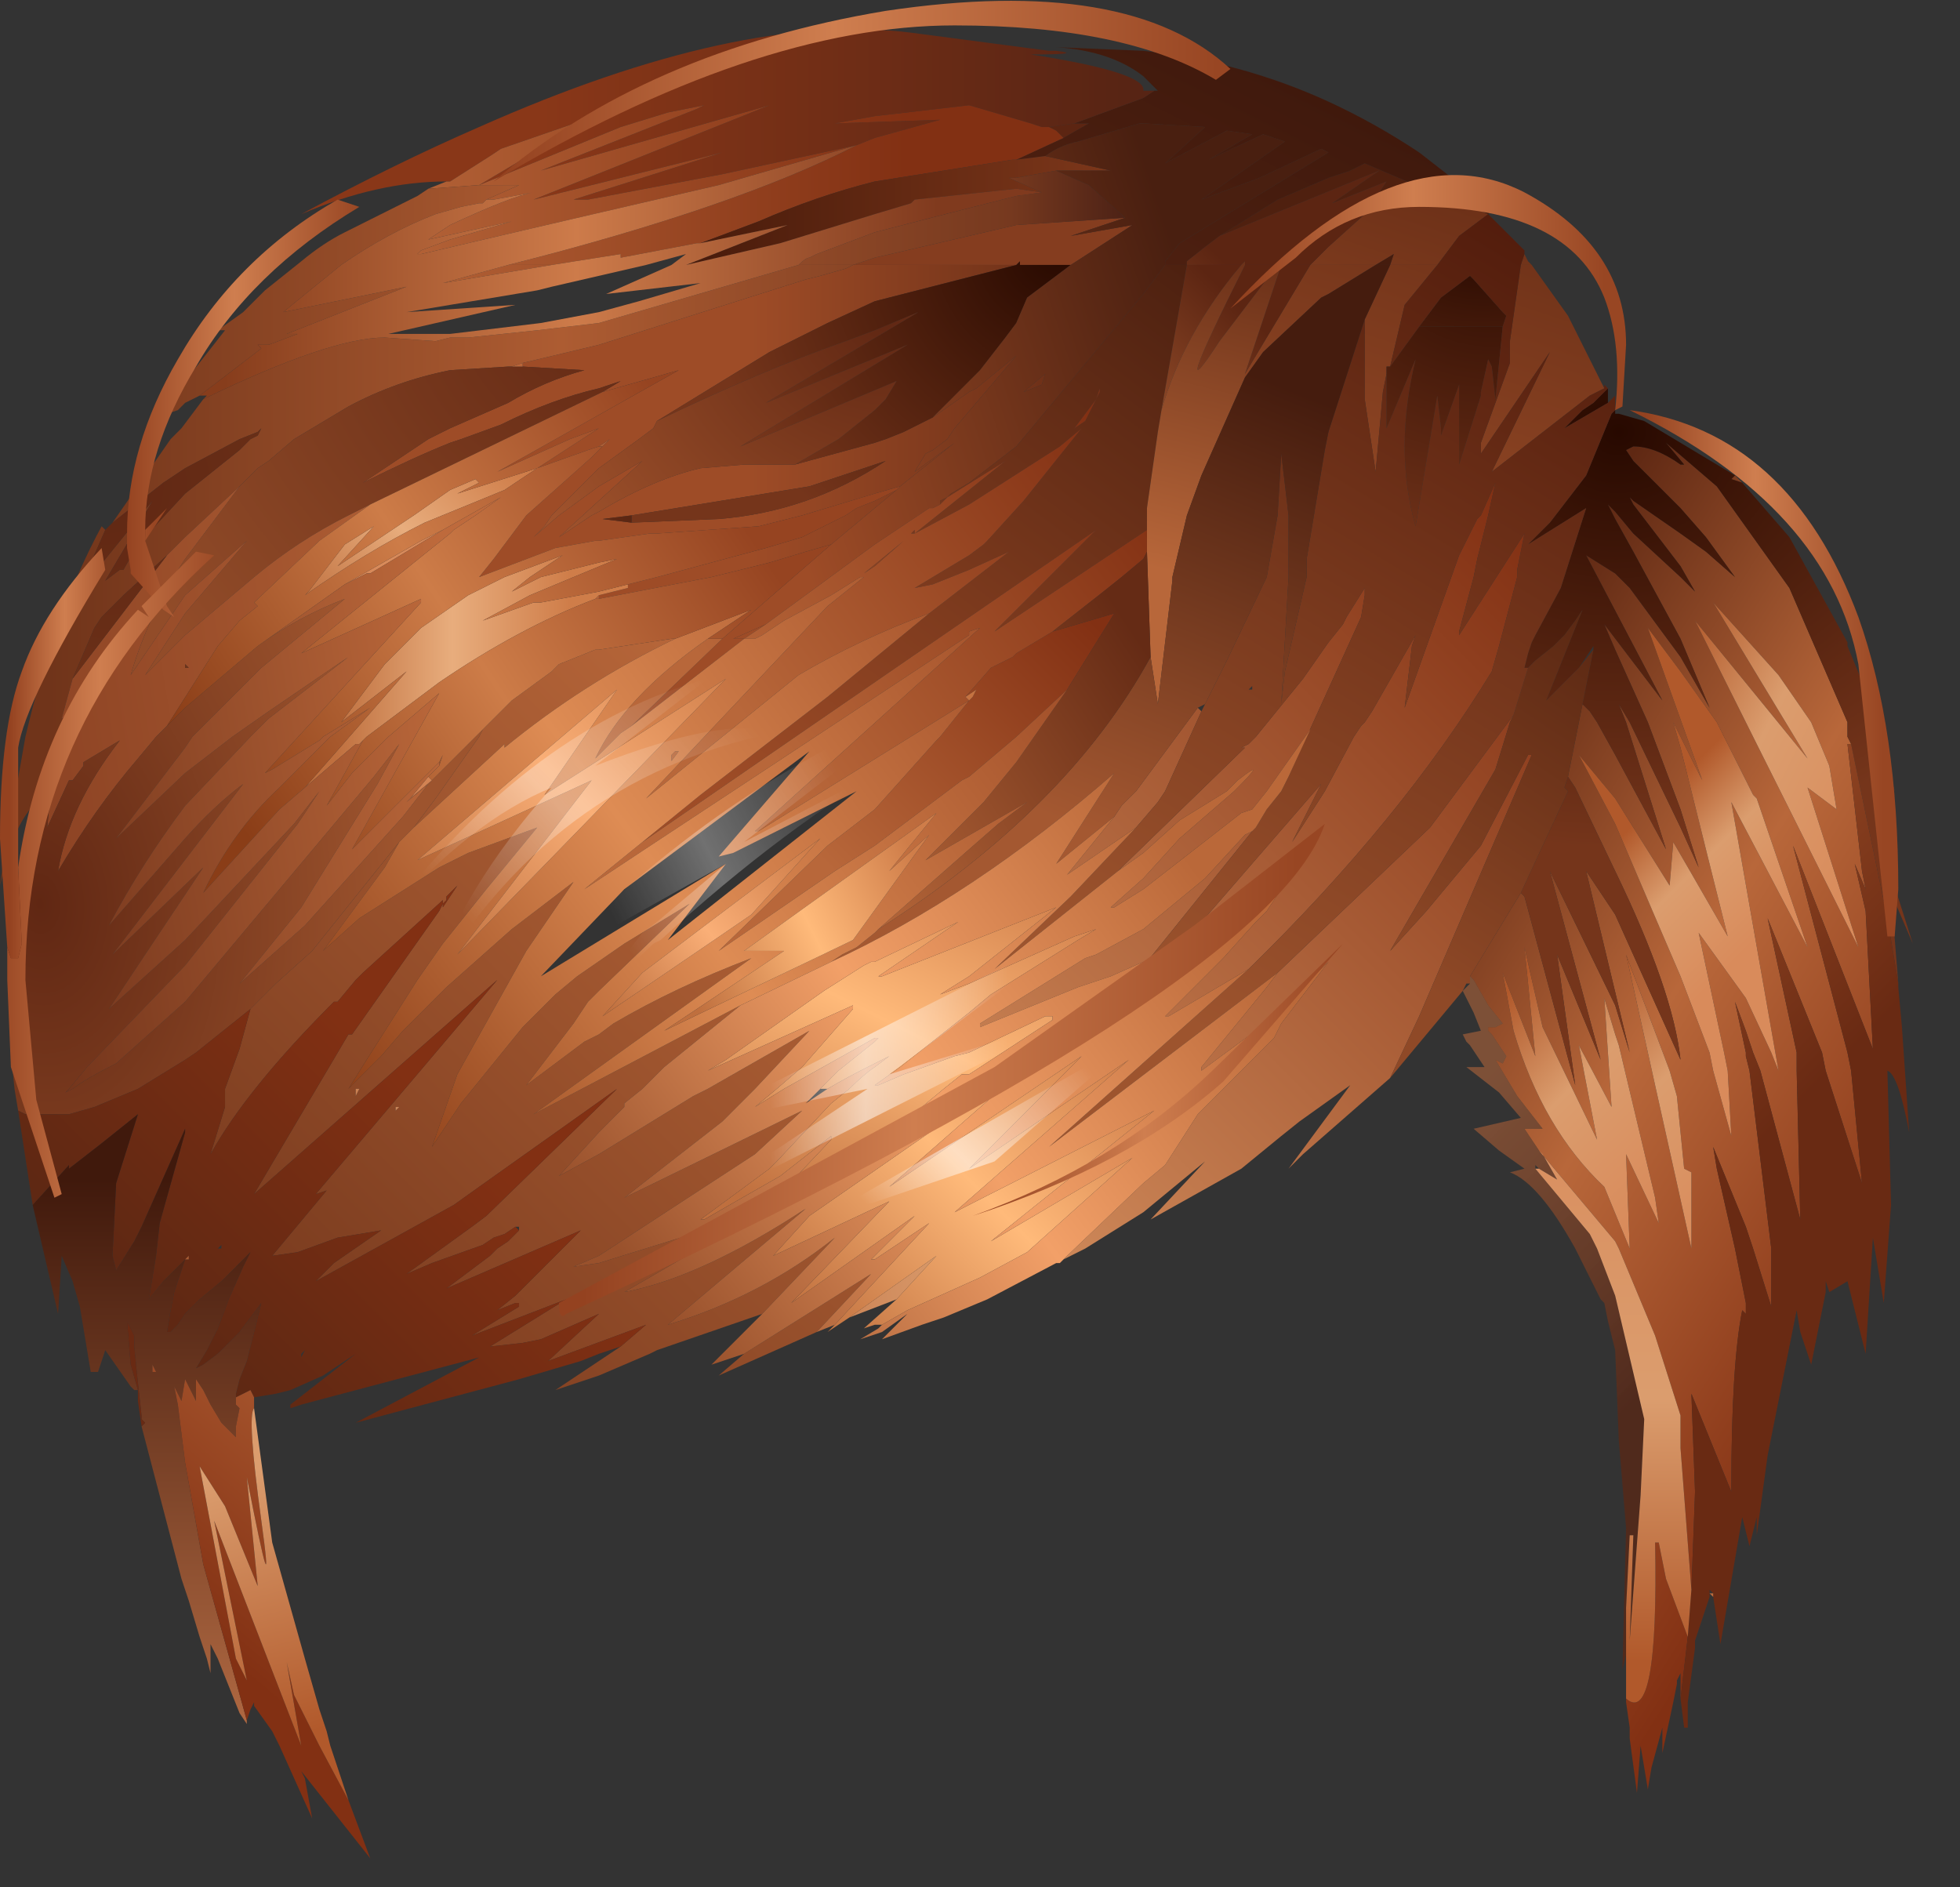 <?xml version="1.0" encoding="utf-8"?>
<svg version="1.1" id="Layer_1"
xmlns="http://www.w3.org/2000/svg"
xmlns:xlink="http://www.w3.org/1999/xlink"
xmlns:author="http://www.sothink.com"
width="27px" height="26px"
xml:space="preserve">
<rect width="100%" height="100%" fill="#333333" stroke="none"/>
<g id="26" transform="matrix(1, 0, 0, 1, -56.65, -11.45)">
<path style="fill:#853D1F;fill-opacity:1" d="M68.4,15.1L68.7 15L70.65 14.55L72.15 14.45L71.4 14.7L72.25 14.55L71.4 15.1L70.7 15.1L70.7 15.05L70.65 15.1L68.4 15.1" />
<path style="fill:#4F200F;fill-opacity:1" d="M75.75,13.95L75 14.25L75.65 13.8L73.45 14.7L74.25 14.2L74.95 13.9L75.25 13.8L75.45 13.7L76.15 14L76.05 14L75.45 14.4L75.75 13.95" />
<path style="fill:#5C2512;fill-opacity:1" d="M71.1,13.2L71.45 13.15L71.65 13.15L71.3 13.35L71.2 13.25L71.1 13.2" />
<linearGradient
id="LinearGradID_847" gradientUnits="userSpaceOnUse" gradientTransform="matrix(0.005, 0.003, -0.005, 0.008, 79.8, 25.65)" spreadMethod ="pad" x1="-819.2" y1="0" x2="819.2" y2="0" >
<stop  offset="0" style="stop-color:#5F2813;stop-opacity:1" />
<stop  offset="0.463" style="stop-color:#B8673A;stop-opacity:1" />
<stop  offset="1" style="stop-color:#823013;stop-opacity:1" />
</linearGradient>
<path style="fill:url(#LinearGradID_847) " d="M80.65,18.1L80.5 18.05L80.55 18L80.65 18.1M79.8,31.4L79.8 30.95L79.45 29.85L78.95 28.65L78.9 28.55L77.85 27.3L77.65 27L77.9 27L77.55 26.55L77.25 26.05L77.35 26.1L77.4 26L77.2 25.7L77.15 25.65L77.15 25.6L77.25 25.6L77.35 25.55L77.15 25.3L76.95 24.95L76.9 24.9L77.6 23.75L77.65 23.8L78.35 26.4L78.1 24.6L78.7 26.05L78 23.45L78.9 25.3L79.1 25.95L78.5 23.45L78.9 24.05L79.8 26.05Q79.7 25.1 78.9 23.45L78.35 22.3L78.25 22.15L78.45 21.15L78.55 21.25L78.65 21.4L78.9 21.85L79.6 23.15L79.05 21.4L78.95 21.15L79.1 21.4L79.8 22.85L80.05 23.4L79.8 22.6L79.35 21.4L78.9 20.4L78.75 20.05L79.55 21.1L78.5 19.1L78.9 19.35L79.1 19.55L79.8 20.5L80.2 21.2L79.8 20.25L79.15 19.05L78.9 18.6L78.8 18.4L78.9 18.5L79.15 18.8L79.8 19.4L80 19.6L79.8 19.25L79.15 18.4L79.1 18.3L79.15 18.35L79.8 18.8L80.15 19.05L80.55 19.4L80.15 18.85L79.8 18.45L79.15 17.8L79.05 17.65L79.15 17.6Q79.45 17.6 79.8 17.85L79.85 17.85L79.6 17.55L80.3 18.15L81.3 19.55L82.1 21.4L82.1 21.6L82.15 21.7L82.1 21.7L82.3 23.45L82.35 23.7L82.2 23.35L82.35 24L82.45 25.9L81.35 23.1L82.1 25.95L82.15 26.2L82.3 27.75L81.8 26.2L81.75 25.95L81 24.1L81.4 25.95L81.4 26.2L81.45 28.25L80.9 26.2L80.8 25.95L80.7 25.65L80.55 25.25L80.7 25.95L80.7 26L80.75 26.2L81.05 28.65L81.05 29.45L80.8 28.65L80.7 28.35L80.25 27.25L80.3 27.55L80.55 28.65L80.7 29.4L80.7 29.55L80.65 29.5Q80.5 30.25 80.5 31.95L80.5 32L79.95 30.65L80 32L79.95 33.35L79.8 31.4M79.8,20.7L79.35 20.1L80.1 22.2L79.7 21.4L79.8 21.75L80.45 24.35L79.7 23.05L79.65 23.65L78.9 22.45L78.4 21.85L78.9 22.8L79.8 24.9L80.2 25.95L80.25 26.2L80.5 27.1L80.45 26.2L80.4 25.95L80.05 24.3L80.7 25.2L81.05 25.95L81.15 26.2L80.5 22.5L81.55 24.5L80.85 22.45L80.8 22.4L80.7 22.2L80.3 21.4L79.8 20.7M81.15,20.75L80.25 19.75L81.55 21.9L80 20L82.25 24.5L81.55 22.3L81.95 22.6L81.85 22L81.6 21.4L81.15 20.75M79.05,34.85Q79.5 35.25 79.45 32.7L79.5 32.7L79.6 33.2L79.9 34L79.8 34.85L79.8 34.5L79.75 34.6L79.75 34.65L79.7 34.9L79.55 35.6L79.55 35.25L79.4 35.8L79.35 36.1L79.25 35.5L79.2 36.15L79.1 35.4L79.1 35.25L79.05 34.9L79.05 34.85M78.75,25.2L78.85 26.7L78.4 25.85L78.65 27.15L77.9 25.6L77.65 24.5L77.8 26L77.35 24.85L77.5 25.65Q77.9 27 78.75 27.8L79.1 28.65L79.05 27.35L79.5 28.3L79.45 27.95L78.95 25.85L78.9 25.7L78.75 25.2M79.65,26.2L79.05 24.6L79.95 28.65L79.95 27.6L79.85 27.55L79.75 26.55L79.65 26.2" />
<linearGradient
id="LinearGradID_848" gradientUnits="userSpaceOnUse" gradientTransform="matrix(0.002, 0.001, -0.001, 0.002, 81.2, 21.5)" spreadMethod ="pad" x1="-819.2" y1="0" x2="819.2" y2="0" >
<stop  offset="0" style="stop-color:#B1592B;stop-opacity:1" />
<stop  offset="0.443" style="stop-color:#DB9D6E;stop-opacity:1" />
<stop  offset="1" style="stop-color:#D98B5B;stop-opacity:1" />
</linearGradient>
<path style="fill:url(#LinearGradID_848) " d="M81.6,21.4L81.85 22L81.95 22.6L81.55 22.3L82.25 24.5L80 20L81.55 21.9L80.25 19.75L81.15 20.75L81.6 21.4" />
<radialGradient
id="RadialGradID_849" gradientUnits="userSpaceOnUse" gradientTransform="matrix(0.008, -0.001, 0.001, 0.007, 78.95, 17.4)" spreadMethod ="pad" cx="0" cy="0" r="819.2" fx="0" fy="0" >
<stop  offset="0"  style="stop-color:#270900;stop-opacity:1" />
<stop  offset="0.988"  style="stop-color:#75351B;stop-opacity:1" />
</radialGradient>
<path style="fill:url(#RadialGradID_849) " d="M81.3,18.85L82.1 20.3L82.1 20.35L82.45 21.2L82.5 21.4L82.75 22.35L82.45 21.65L82.35 21.5L82.6 23L82.65 23.35L83 24.45L82.7 23.75L82.8 25L82.65 24.1L82.15 21.7L82.1 21.6L82.1 21.4L81.3 19.55L80.3 18.15L79.6 17.55L79.85 17.85L79.8 17.85Q79.45 17.6 79.15 17.6L79.05 17.65L79.15 17.8L79.8 18.45L80.15 18.85L80.55 19.4L80.15 19.05L79.8 18.8L79.15 18.35L79.1 18.3L79.15 18.4L79.8 19.25L80 19.6L79.8 19.4L79.15 18.8L78.9 18.5L78.8 18.4L78.9 18.6L79.15 19.05L79.8 20.25L80.2 21.2L79.8 20.5L79.1 19.55L78.9 19.35L78.5 19.1L79.55 21.1L78.75 20.05L78.9 20.4L79.35 21.4L79.8 22.6L80.05 23.4L79.8 22.85L79.1 21.4L78.95 21.15L79.05 21.4L79.6 23.15L78.9 21.85L78.65 21.4L78.55 21.25L78.45 21.15L78.6 20.4L78.6 20.35L78.4 20.65L77.95 21.1L78.45 19.85L78.35 20L78.2 20.2L78.05 20.35L77.8 20.55L77.7 20.65L77.65 20.65L77.7 20.45L77.75 20.3L77.8 20.2L78.15 19.55L78.5 18.45L77.7 18.95L78 18.65L78.5 18L78.85 17.15L78.9 17.1L78.9 17.15L78.95 17.15L79.3 17.25L80.55 18L80.5 18.05L80.65 18.1L81.3 18.85M78.2,17.35L78.45 17.1L78.6 17L78.75 16.85L78.8 16.8L78.8 17L78.2 17.35M78.35,22.3L78.9 23.45Q79.7 25.1 79.8 26.05L78.9 24.05L78.5 23.45L79.1 25.95L78.9 25.3L78 23.45L78.7 26.05L78.1 24.6L78.35 26.4L77.65 23.8L77.6 23.75L78.25 22.35L78.2 22.3L78.25 22.15L78.35 22.3" />
<linearGradient
id="LinearGradID_850" gradientUnits="userSpaceOnUse" gradientTransform="matrix(0.002, 0.002, -0.007, 0.007, 81.45, 23.35)" spreadMethod ="pad" x1="-819.2" y1="0" x2="819.2" y2="0" >
<stop  offset="0" style="stop-color:#A15029;stop-opacity:1" />
<stop  offset="1" style="stop-color:#692A13;stop-opacity:1" />
</linearGradient>
<path style="fill:url(#LinearGradID_850) " d="M82.8,25.05L82.85 25.6L82.95 27.05Q82.8 26.25 82.65 26.2L82.7 28.05L82.6 29.4L82.45 28.5L82.35 30.1L82.1 29.1L81.85 29.25L81.8 29.1L81.8 29.15L81.8 29.25L81.6 30.25L81.55 30.1L81.45 29.8L81.4 29.5L81 31.5L80.85 32.6L80.85 32.35L80.75 32.75L80.65 32.35L80.35 34.1L80.25 33.45L80.25 33.4L80.2 33.35L80.2 33.4L80.2 33.45L80 34.05L80 34.15L79.9 34.9L79.9 35.25L79.85 35.25L79.8 34.85L79.9 34L79.95 33.35L80 32L79.95 30.65L80.5 32L80.5 31.95Q80.5 30.25 80.65 29.5L80.7 29.55L80.7 29.4L80.55 28.65L80.3 27.55L80.25 27.25L80.7 28.35L80.8 28.65L81.05 29.45L81.05 28.65L80.75 26.2L80.7 26L80.7 25.95L80.55 25.25L80.7 25.65L80.8 25.95L80.9 26.2L81.45 28.25L81.4 26.2L81.4 25.95L81 24.1L81.75 25.95L81.8 26.2L82.3 27.75L82.15 26.2L82.1 25.95L81.35 23.1L82.45 25.9L82.35 24L82.2 23.35L82.35 23.7L82.3 23.45L82.1 21.7L82.15 21.7L82.65 24.1L82.8 25L82.8 25.05" />
<linearGradient
id="LinearGradID_851" gradientUnits="userSpaceOnUse" gradientTransform="matrix(0.001, 0.001, -0.003, 0.003, 80.05, 23.55)" spreadMethod ="pad" x1="-819.2" y1="0" x2="819.2" y2="0" >
<stop  offset="0" style="stop-color:#B1592B;stop-opacity:1" />
<stop  offset="0.443" style="stop-color:#DB9D6E;stop-opacity:1" />
<stop  offset="1" style="stop-color:#D98B5B;stop-opacity:1" />
</linearGradient>
<path style="fill:url(#LinearGradID_851) " d="M80.3,21.4L80.7 22.2L80.8 22.4L80.85 22.45L81.55 24.5L80.5 22.5L81.15 26.2L81.05 25.95L80.7 25.2L80.05 24.3L80.4 25.95L80.45 26.2L80.5 27.1L80.25 26.2L80.2 25.95L79.8 24.9L78.9 22.8L78.4 21.85L78.9 22.45L79.65 23.65L79.7 23.05L80.45 24.35L79.8 21.75L79.7 21.4L80.1 22.2L79.35 20.1L79.8 20.7L80.3 21.4" />
<linearGradient
id="LinearGradID_852" gradientUnits="userSpaceOnUse" gradientTransform="matrix(0.004, -0.004, 0.004, 0.002, 72.7, 15.45)" spreadMethod ="pad" x1="-819.2" y1="0" x2="819.2" y2="0" >
<stop  offset="0" style="stop-color:#612916;stop-opacity:1" />
<stop  offset="1" style="stop-color:#3B170B;stop-opacity:1" />
</linearGradient>
<path style="fill:url(#LinearGradID_852) " d="M70.65,13.65L71.3 13.35L71.65 13.15L71.45 13.15L72.4 12.8L72.55 12.7L72.6 12.7L72.4 12.5Q71.95 12.15 71.2 12.1L72.4 12.15Q73.75 12.3 74.95 12.85Q75.6 13.15 76.2 13.55L76.65 13.9L76.95 14.15L77.2 14.35L77.15 14.4L76.2 14L76.15 14L75.45 13.7L75.25 13.8L74.95 13.9L74.25 14.2L73.45 14.7Q73.25 14.85 73 15.05L73 15.1L72.7 15.1L72.7 15.05L72.9 14.8L74.95 13.55L74.85 13.5L74 13.9L73.2 14.2L74.35 13.4L74.05 13.3L73.3 13.65L73.9 13.3L73.55 13.25L72.7 13.7L73.25 13.2L72.4 13.15L72.35 13.15L71.5 13.4Q71.25 13.45 71.05 13.6L70.65 13.65" />
<linearGradient
id="LinearGradID_853" gradientUnits="userSpaceOnUse" gradientTransform="matrix(0.005, -0, 0, 0.001, 68.2, 13)" spreadMethod ="pad" x1="-819.2" y1="0" x2="819.2" y2="0" >
<stop  offset="0" style="stop-color:#893718;stop-opacity:1" />
<stop  offset="1" style="stop-color:#572414;stop-opacity:1" />
</linearGradient>
<path style="fill:url(#LinearGradID_853) " d="M71.1,13.2L71 13.2L70.85 13.15L70 12.9L68.7 13.05L68.15 13.15L69.6 13.1L68.7 13.35L68.45 13.45L66.6 13.85L64.75 14.2L64.55 14.2L66.6 13.55L64 14.2L67.25 12.9L64.1 13.8L66.25 12.95L66.35 12.9L65.85 13L65.2 13.2L63.25 14L64.85 13.05L63.55 13.5L63.4 13.6L62.85 13.95L62.8 13.95Q61.85 13.95 60.8 14.4Q62.1 13.7 63.25 13.2Q66.85 11.6 69.2 11.9L71.1 12.15L71.2 12.15Q71.6 12.2 70.85 12.2Q72.45 12.45 72.4 12.7L72.55 12.7L72.4 12.8L71.45 13.15L71.1 13.2" />
<linearGradient
id="LinearGradID_854" gradientUnits="userSpaceOnUse" gradientTransform="matrix(0.009, -0.001, 0, 0.002, 61.75, 14.9)" spreadMethod ="pad" x1="-819.2" y1="0" x2="819.2" y2="0" >
<stop  offset="0.486" style="stop-color:#B8673A;stop-opacity:1" />
<stop  offset="1" style="stop-color:#823013;stop-opacity:1" />
</linearGradient>
<path style="fill:url(#LinearGradID_854) " d="M62.8,13.95L62.85 13.95L63.4 13.6L63.55 13.5L64.85 13.05L63.25 14L62.55 14.05L62.8 13.95M68.45,13.45L68.7 13.35L69.6 13.1L68.15 13.15L68.7 13.05L70 12.9L70.85 13.15L71 13.2L71.1 13.2L71.2 13.25L71.3 13.35L70.65 13.65L70.6 13.65L68.7 13.95Q67.9 14.15 67.1 14.5L66.3 14.8L66.25 14.8L65.2 15L65.2 14.95L64.25 15.1L63.65 15.1Q66.8 14.3 68.45 13.45" />
<linearGradient
id="LinearGradID_855" gradientUnits="userSpaceOnUse" gradientTransform="matrix(0.007, -0.001, 0, 0.001, 69.05, 14.3)" spreadMethod ="pad" x1="-819.2" y1="0" x2="819.2" y2="0" >
<stop  offset="0.173" style="stop-color:#411709;stop-opacity:1" />
<stop  offset="1" style="stop-color:#954421;stop-opacity:1" />
</linearGradient>
<path style="fill:url(#LinearGradID_855) " d="M70.65,13.9L70.55 13.9L71 14.1L70.65 14.05L69.25 14.2L69.2 14.25L68.7 14.4L67.4 14.8L66.1 15.1L67.5 14.55L66.3 14.8L67.1 14.5Q67.9 14.15 68.7 13.95L70.6 13.65L70.65 13.65L71.05 13.6L71.95 13.8L71.3 13.8L71.2 13.8L70.65 13.9" />
<linearGradient
id="LinearGradID_856" gradientUnits="userSpaceOnUse" gradientTransform="matrix(-0.009, 0.001, -0, -0.002, 64.7, 16.5)" spreadMethod ="pad" x1="-819.2" y1="0" x2="819.2" y2="0" >
<stop  offset="0" style="stop-color:#4F2316;stop-opacity:1" />
<stop  offset="0.102" style="stop-color:#76391F;stop-opacity:1" />
<stop  offset="0.522" style="stop-color:#AD5C32;stop-opacity:1" />
<stop  offset="1" style="stop-color:#70341A;stop-opacity:1" />
</linearGradient>
<path style="fill:url(#LinearGradID_856) " d="M67.65,15.1Q67.75 15 67.8 15L67.9 14.95L68.7 14.65L70.65 14.15L71 14.1L71.05 14.1L71 14.1L70.55 13.9L70.65 13.9L71.2 13.8L71.65 14L72.15 14.45L70.65 14.55L68.7 15L68.4 15.1L67.65 15.1" />
<linearGradient
id="LinearGradID_857" gradientUnits="userSpaceOnUse" gradientTransform="matrix(0.007, 0.001, -0, 0.002, 64.65, 15.55)" spreadMethod ="pad" x1="-819.2" y1="0" x2="819.2" y2="0" >
<stop  offset="0" style="stop-color:#B1592B;stop-opacity:1" />
<stop  offset="0.518" style="stop-color:#CD8555;stop-opacity:1" />
<stop  offset="1" style="stop-color:#A5542C;stop-opacity:1" />
</linearGradient>
<path style="fill:url(#LinearGradID_857) " d="M71.05,14.1L71 14.1L71.05 14.1" />
<linearGradient
id="LinearGradID_858" gradientUnits="userSpaceOnUse" gradientTransform="matrix(0.003, -0.001, 0, 0.001, 69.45, 15.45)" spreadMethod ="pad" x1="-819.2" y1="0" x2="819.2" y2="0" >
<stop  offset="0" style="stop-color:#9E4C27;stop-opacity:1" />
<stop  offset="1" style="stop-color:#652B15;stop-opacity:1" />
</linearGradient>
<path style="fill:url(#LinearGradID_858) " d="M65.65,17.35L65.45 17.5L64.9 17.9L64.25 18.55L64.15 18.7L64 18.85L64.35 18.55L64.9 18.15L65.5 17.8L64.35 18.85L64.8 18.55L64.9 18.5Q65.65 18.05 66.3 17.9L66.9 17.85L67 17.85L67.5 17.85L67.6 17.85L68.7 17.55L68.85 17.5L69.1 17.4L69.4 17.25L69.5 17.2L70 16.85L70.1 16.8L70.65 16.35L69.8 17.35L69.7 17.5L69.5 17.65L69.4 17.7L69.25 17.95L69.8 17.55L69.05 18.15L68.7 18.25L67.7 18.55L67.5 18.6L67.1 18.7L65.7 18.8L65.6 18.8L64.9 18.9L64.85 18.9L64.3 19L63.25 19.4L63.45 19.15L63.9 18.55L64.8 17.75L64.9 17.65L64.95 17.6L65.05 17.5L64.9 17.6L64.75 17.65L64.05 17.9L64.9 17.35L64.5 17.5L63.5 17.95L66 16.55L64.95 16.85L65.2 16.7L64.9 16.8Q64.25 16.95 63.55 17.3L63 17.5L62.85 17.55Q62.35 17.75 61.65 18.1L62.55 17.5L62.85 17.35L63.65 17Q64.15 16.7 64.7 16.55L63.85 16.5L63.85 16.45L64.9 16.2L67.75 15.3L67.95 15.25L68.3 15.15L68.4 15.1L70.65 15.1L68.7 15.6L68.05 15.9L67.35 16.25L67.25 16.3L65.7 17.25L65.65 17.35M67.75,19.05L67.25 19.2L66.45 19.4L64.9 19.7L64.9 19.65L65.3 19.55L65.3 19.5L65.7 19.4L67.2 19L67.7 18.85L68.3 18.55L68.45 18.45L68.7 18.35L69 18.2L68.1 18.95L67.75 19.05M66.9,20.25L66.75 20.25L67.2 20.05L66.9 20.25M69.5,18.45L69.6 18.4L69.5 18.45M71,16.75L70.75 16.85L71.05 16.6L71 16.75M64.95,18.6L65.35 18.65L66.55 18.6Q67.8 18.5 68.85 17.8L67.8 18.15L65.35 18.55L64.95 18.6M68.55,19.35L69.1 18.9L68.7 19.25L68.55 19.35" />
<linearGradient
id="LinearGradID_859" gradientUnits="userSpaceOnUse" gradientTransform="matrix(-0.009, 0.001, -0, -0.003, 64.7, 16.9)" spreadMethod ="pad" x1="-819.2" y1="0" x2="819.2" y2="0" >
<stop  offset="0" style="stop-color:#4F2316;stop-opacity:1" />
<stop  offset="0.102" style="stop-color:#76391F;stop-opacity:1" />
<stop  offset="0.522" style="stop-color:#AD5C32;stop-opacity:1" />
<stop  offset="1" style="stop-color:#70341A;stop-opacity:1" />
</linearGradient>
<path style="fill:url(#LinearGradID_859) " d="M63.7,16.5L63.65 16.5L62.85 16.55Q62.1 16.7 61.45 17.05L60.7 17.5L60.35 17.8L60.2 17.9L60 18.1L59.95 18.15L59.2 18.85L58.95 19.1L58.35 19.65L58.05 19.95L57.95 20.1L57.65 20.8L57.5 21.35L57.65 21.25L57.5 21.6L57.35 22.35L57.15 22.5Q56.85 22.8 56.7 23.45L56.65 23.65L56.7 23.3L57 21.6Q57.4 19.9 58.05 18.7L58.1 18.75L57.75 19.55L57.9 19.4L58.75 18.35L58.1 19.45L58.3 19.3L58.35 19.3L58.55 18.95L59.2 18.25L59.95 17.65L60.1 17.5L60.2 17.45L60.25 17.35L60.2 17.4L59.95 17.5L59.2 17.9L58.9 18.1L58.2 18.65L59 17.5L59.15 17.35L59.45 16.95Q61.2 16.1 61.95 16.1L62.65 16.15L62.85 16.1L63 16.1L63.1 16.1L64.05 16L64.9 15.9L67.65 15.1L68.4 15.1L68.3 15.15L67.95 15.25L67.75 15.3L64.9 16.2L63.85 16.45L63.7 16.5M59.2,17L59.1 17.1L58.95 17.15L58.85 17.2L59.2 16.7L59.75 16L59.65 16L60 15.75L60.3 15.45L60.8 15.05Q61.1 14.8 61.4 14.65L62.4 14.15L62.55 14.05L63.25 14L63.8 14L63.35 14.2L63.3 14.25L63.25 14.25L63 14.3L62.65 14.4Q62 14.65 61.35 15.1L60.55 15.75L62.25 15.4L60.6 16.05L60.75 16.05L60.35 16.2L60.2 16.2L60.25 16.25L59.4 16.9L59.2 17" />
<radialGradient
id="RadialGradID_860" gradientUnits="userSpaceOnUse" gradientTransform="matrix(0.006, -0.001, 0.001, 0.006, 71.25, 14.85)" spreadMethod ="pad" cx="0" cy="0" r="819.2" fx="0" fy="0" >
<stop  offset="0"  style="stop-color:#270900;stop-opacity:1" />
<stop  offset="0.988"  style="stop-color:#75351B;stop-opacity:1" />
</radialGradient>
<path style="fill:url(#RadialGradID_860) " d="M69.4,17.25L69.1 17.4L68.85 17.5L68.7 17.55L67.6 17.85L68.2 17.5L68.7 17.1L68.85 16.95L69 16.7L66.85 17.6L69.15 16.2L67.2 17L69.3 15.75L68.7 16L68.3 16.15Q67.15 16.55 65.7 17.25L67.25 16.3L67.35 16.25L68.05 15.9L68.7 15.6L70.65 15.1L70.7 15.05L70.7 15.1L71.4 15.1L70.8 15.55L70.65 15.9L70.5 16.1L70.15 16.55L69.5 17.2L69.4 17.25M65.35,18.55L67.8 18.15L68.85 17.8Q67.8 18.5 66.55 18.6L65.35 18.65L65.35 18.55" />
<linearGradient
id="LinearGradID_861" gradientUnits="userSpaceOnUse" gradientTransform="matrix(0.003, -0, 6.10352e-05, 0, 64.15, 15.45)" spreadMethod ="pad" x1="-819.2" y1="0" x2="819.2" y2="0" >
<stop  offset="0" style="stop-color:#C97E50;stop-opacity:1" />
<stop  offset="0.494" style="stop-color:#F0C196;stop-opacity:1" />
<stop  offset="1" style="stop-color:#CC8355;stop-opacity:1" />
</linearGradient>
<path style="fill:url(#LinearGradID_861) " d="M66.1,14.95L65.9 15.1L65.55 15.1L66.1 14.95" />
<radialGradient
id="RadialGradID_862" gradientUnits="userSpaceOnUse" gradientTransform="matrix(0.008, -0.001, 0.001, 0.007, 68.85, 15.85)" spreadMethod ="pad" cx="0" cy="0" r="819.2" fx="0" fy="0" >
<stop  offset="0"  style="stop-color:#602713;stop-opacity:1" />
<stop  offset="1"  style="stop-color:#AC5B31;stop-opacity:1" />
</radialGradient>
<path style="fill:url(#RadialGradID_862) " d="M65.7,17.25Q67.15 16.55 68.3 16.15L68.7 16L69.3 15.75L67.2 17L69.15 16.2L66.85 17.6L69 16.7L68.85 16.95L68.7 17.1L68.2 17.5L67.6 17.85L67.5 17.85L67 17.85L66.9 17.85L66.3 17.9Q65.65 18.05 64.9 18.5L64.8 18.55L64.35 18.85L65.5 17.8L64.9 18.15L64.35 18.55L64 18.85L64.15 18.7L64.25 18.55L64.9 17.9L65.45 17.5L65.65 17.35L65.7 17.25" />
<linearGradient
id="LinearGradID_863" gradientUnits="userSpaceOnUse" gradientTransform="matrix(0.005, -0.003, 0.002, 0.003, 63.65, 21)" spreadMethod ="pad" x1="-819.2" y1="0" x2="819.2" y2="0" >
<stop  offset="0" style="stop-color:#9F512C;stop-opacity:1" />
<stop  offset="0.478" style="stop-color:#CA7C4F;stop-opacity:1" />
<stop  offset="0.988" style="stop-color:#A04F29;stop-opacity:1" />
</linearGradient>
<path style="fill:url(#LinearGradID_863) " d="M69.05,18.15L69.2 18.1L69.05 18.15M64.9,17.6L65.05 17.5L64.95 17.6L64.9 17.6" />
<linearGradient
id="LinearGradID_864" gradientUnits="userSpaceOnUse" gradientTransform="matrix(0.004, -0, 0.001, 0.003, 69.8, 15.6)" spreadMethod ="pad" x1="-819.2" y1="0" x2="819.2" y2="0" >
<stop  offset="0" style="stop-color:#9E4C27;stop-opacity:1" />
<stop  offset="1" style="stop-color:#491F10;stop-opacity:1" />
</linearGradient>
<path style="fill:url(#LinearGradID_864) " d="M72.4,15.5L71.65 16.4L70.65 17.6L70 18.1L69.75 18.25L69.7 18.3L69.6 18.35L69.6 18.4L69.5 18.45L69.45 18.45L68.7 18.95L67.2 20.05L66.75 20.25L66.9 20.25L65.35 21.45L66.6 20.25L68.1 18.95L69 18.2L69.05 18.15L69.2 18.1L69.05 18.15L69.8 17.55L69.25 17.95L69.4 17.7L69.5 17.65L69.7 17.5L69.8 17.35L70.65 16.35L70.1 16.8L70 16.85L69.5 17.2L70.15 16.55L70.5 16.1L70.65 15.9L70.8 15.55L71.4 15.1L72.25 14.55L71.4 14.7L72.15 14.45L71.65 14L71.2 13.8L71.3 13.8L71.95 13.8L71.05 13.6Q71.25 13.45 71.5 13.4L72.35 13.15L72.4 13.15L73.25 13.2L72.7 13.7L73.55 13.25L73.9 13.3L73.3 13.65L74.05 13.3L74.35 13.4L73.2 14.2L74 13.9L74.85 13.5L74.95 13.55L72.9 14.8L72.7 15.05L72.7 15.1L72.4 15.5M71.05,16.6L70.75 16.85L71 16.75L71.05 16.6" />
<linearGradient
id="LinearGradID_865" gradientUnits="userSpaceOnUse" gradientTransform="matrix(0.004, -0.006, 0.004, 0.003, 70.15, 17.65)" spreadMethod ="pad" x1="-819.2" y1="0" x2="819.2" y2="0" >
<stop  offset="0" style="stop-color:#9E4C27;stop-opacity:1" />
<stop  offset="1" style="stop-color:#3B170B;stop-opacity:1" />
</linearGradient>
<path style="fill:url(#LinearGradID_865) " d="M72.45,18.45L72.45 18.75L70.35 20.15L71.75 18.75L65.5 23.05L66.3 22.4L68.05 21.05L69.45 19.9L70.55 19.05L70 19.3L69.5 19.5L69.25 19.55L70 19.1L70.2 18.95L70.25 18.9L70.75 18.35L71.55 17.35L71.25 17.6L70 18.4L69.25 18.8L69.2 18.8L69.25 18.75L69.25 18.8L70.5 17.8L69.7 18.3L69.6 18.4L69.6 18.35L69.7 18.3L69.75 18.25L70 18.1L70.65 17.6L71.65 16.4L72.4 15.5L72.7 15.1L73 15.1L72.65 17.1L72.6 17.4L72.45 18.45M69.45,18.45L69.5 18.45L69.45 18.45M71.6,17.25L71.75 16.95L71.8 16.85L71.8 16.8L71.75 16.95L71.45 17.35L71.6 17.25" />
<linearGradient
id="LinearGradID_866" gradientUnits="userSpaceOnUse" gradientTransform="matrix(0.009, -0.001, 0, 0.002, 61.75, 14.9)" spreadMethod ="pad" x1="-819.2" y1="0" x2="819.2" y2="0" >
<stop  offset="0.486" style="stop-color:#B8673A;stop-opacity:1" />
<stop  offset="1" style="stop-color:#823013;stop-opacity:1" />
</linearGradient>
<path style="fill:url(#LinearGradID_866) " d="M63.65,15.1L64.25 15.1L62.75 15.35L63.65 15.1" />
<radialGradient
id="RadialGradID_867" gradientUnits="userSpaceOnUse" gradientTransform="matrix(0.01, -0.001, 0.001, 0.009, 65.45, 15.45)" spreadMethod ="pad" cx="0" cy="0" r="819.2" fx="0" fy="0" >
<stop  offset="0"  style="stop-color:#602713;stop-opacity:1" />
<stop  offset="1"  style="stop-color:#924C29;stop-opacity:1" />
</radialGradient>
<path style="fill:url(#RadialGradID_867) " d="M61.75,18.4L61.45 18.55Q60.75 18.9 60.15 19.4L59.2 20.2L58.65 20.75L59.2 19.9L60.05 18.9L59.2 19.65L58.45 20.75Q58.7 19.9 59.2 19.15L59.95 18.15L60 18.1L60.2 17.9L60.35 17.8L60.7 17.5L61.45 17.05Q62.1 16.7 62.85 16.55L63.65 16.5L63.7 16.5L63.85 16.5L64.7 16.55Q64.15 16.7 63.65 17L62.85 17.35L62.55 17.5L61.65 18.1Q62.35 17.75 62.85 17.55L63 17.5L63.55 17.3Q64.25 16.95 64.9 16.8L65.2 16.7L64.95 16.85L61.75 18.4" />
<linearGradient
id="LinearGradID_868" gradientUnits="userSpaceOnUse" gradientTransform="matrix(0.013, -0.002, 0.001, 0.006, 63.6, 20.7)" spreadMethod ="pad" x1="-819.2" y1="0" x2="819.2" y2="0" >
<stop  offset="0" style="stop-color:#732F17;stop-opacity:1" />
<stop  offset="0.569" style="stop-color:#BE6A3C;stop-opacity:1" />
<stop  offset="1" style="stop-color:#C26D3E;stop-opacity:1" />
</linearGradient>
<path style="fill:url(#LinearGradID_868) " d="M58.95,19.1L59.2 18.85L59.95 18.15L59.2 19.15Q58.7 19.9 58.45 20.75L59.2 19.65L60.05 18.9L59.2 19.9L58.65 20.75L59.2 20.2L60.15 19.4Q60.75 18.9 61.45 18.55L61.75 18.4L61.05 18.9L60.15 19.75L60.2 19.8L59.95 20L59.65 20.35L58.95 21.45L58.8 21.6L58.55 21.9Q57.95 22.6 57.45 23.45Q57.6 22.55 58.3 21.65L57.8 21.95L57.8 22L57.65 22.2L57.6 22.2L57.3 22.85L57.35 22.35L57.5 21.6L57.65 21.25L57.5 21.35L57.65 20.8L58.95 19.1M59.25,20.65L59.2 20.6L59.2 20.65L59.25 20.65" />
<linearGradient
id="LinearGradID_869" gradientUnits="userSpaceOnUse" gradientTransform="matrix(0.013, -0.002, 0.001, 0.006, 63.6, 20.7)" spreadMethod ="pad" x1="-819.2" y1="0" x2="819.2" y2="0" >
<stop  offset="0" style="stop-color:#732F17;stop-opacity:1" />
<stop  offset="0.475" style="stop-color:#C26D3E;stop-opacity:1" />
<stop  offset="1" style="stop-color:#823013;stop-opacity:1" />
</linearGradient>
<path style="fill:url(#LinearGradID_869) " d="M63.7,16.5L63.85 16.45L63.85 16.5L63.7 16.5M64.9,19.65L64.9 19.7L64.85 19.7L64.9 19.65" />
<radialGradient
id="RadialGradID_870" gradientUnits="userSpaceOnUse" gradientTransform="matrix(0.004, -0.001, 0.001, 0.004, 68, 18.25)" spreadMethod ="pad" cx="0" cy="0" r="819.2" fx="0" fy="0" >
<stop  offset="0"  style="stop-color:#270900;stop-opacity:1" />
<stop  offset="1"  style="stop-color:#692E17;stop-opacity:1" />
</radialGradient>
<path style="fill:url(#RadialGradID_870) " d="M65.35,18.65L64.95 18.6L65.35 18.55L65.35 18.65" />
<radialGradient
id="RadialGradID_871" gradientUnits="userSpaceOnUse" gradientTransform="matrix(0.006, -0.001, 0.001, 0.009, 57.2, 23.9)" spreadMethod ="pad" cx="0" cy="0" r="819.2" fx="0" fy="0" >
<stop  offset="0"  style="stop-color:#602713;stop-opacity:1" />
<stop  offset="1"  style="stop-color:#9D542E;stop-opacity:1" />
</radialGradient>
<path style="fill:url(#RadialGradID_871) " d="M57.15,22.5L57.35 22.35L57.3 22.85L57.6 22.2L57.65 22.2L57.8 22L57.8 21.95L58.3 21.65Q57.6 22.55 57.45 23.45Q57.95 22.6 58.55 21.9L58.8 21.6L58.95 21.45L59.2 21.2L60.2 20.35Q60.75 19.95 61.4 19.7L60.25 20.65L59.3 21.6L59.2 21.75L58.25 23L59.2 22.1L59.85 21.6L60.35 21.25L61.45 20.5L60.35 21.35L60.1 21.6L59.2 22.55Q58.6 23.35 58.15 24.2L59.2 23Q59.6 22.55 60 22.25L58.2 24.6L59.45 23.4L58.15 25.35L59.2 24.4L60.7 22.8L61.05 22.35L60.75 22.8L59.2 24.75L57.85 26.15L57.6 26.45L57.55 26.5L57.65 26.45Q57.85 26.3 58.25 26.1L59.2 25.25L61.8 22.15L62.15 21.7L61.85 22.25L60.8 23.95L59.95 25L60.85 24.2L62.2 22.7L62.55 22.25L62.6 22.2L63.3 21.5L63.25 21.6L62.65 22.45L62.35 22.85L62.2 23L62.15 23.05L60.95 24.55L60.45 25L60.1 25.35L59.35 25.95L59.2 26.05L58.55 26.45L57.95 26.7L57.6 26.8L57 26.8L56.9 26.75L56.85 26.45Q56.6 24.2 57.15 22.5M62.7,21.95L62.75 21.85L62.7 22L62.7 21.95" />
<linearGradient
id="LinearGradID_872" gradientUnits="userSpaceOnUse" gradientTransform="matrix(0.008, -0.006, 0.002, 0.003, 63.75, 21.1)" spreadMethod ="pad" x1="-819.2" y1="0" x2="819.2" y2="0" >
<stop  offset="0" style="stop-color:#B1592B;stop-opacity:1" />
<stop  offset="0.478" style="stop-color:#D98B5B;stop-opacity:1" />
<stop  offset="1" style="stop-color:#9A4824;stop-opacity:1" />
</linearGradient>
<path style="fill:url(#LinearGradID_872) " d="M61.4,19.5L62.45 18.9L62.75 18.75L61.75 19.35L61.7 19.35L61.4 19.5M62.3,22.45L62.55 22.15L62.6 22.2L62.3 22.45" />
<linearGradient
id="LinearGradID_873" gradientUnits="userSpaceOnUse" gradientTransform="matrix(0.011, -0.011, 0.004, 0.004, 70.2, 22.7)" spreadMethod ="pad" x1="-819.2" y1="0" x2="819.2" y2="0" >
<stop  offset="0" style="stop-color:#74371C;stop-opacity:1" />
<stop  offset="0.463" style="stop-color:#B8673A;stop-opacity:1" />
<stop  offset="1" style="stop-color:#823013;stop-opacity:1" />
</linearGradient>
<path style="fill:url(#LinearGradID_873) " d="M63.6,21.75L63.6 21.7L62.35 22.85L62.65 22.45L63.25 21.6L63.3 21.5L62.6 22.2L63.7 21.1L64.25 20.7L64.35 20.6L64.85 20.4L64.9 20.4L65.9 20.25L65.95 20.25Q64.7 20.85 63.6 21.75M65.2,30L65.55 29.7L64.2 30.2L64.9 29.55L64.1 29.9L63.85 29.95L63.4 30L64.45 29.35L63.15 29.85L63.8 29.45L63.8 29.4L63.75 29.4L63.5 29.5L63.75 29.3L63.8 29.25L64.1 28.95L64.65 28.4L62.8 29.2L63.4 28.75L63.5 28.65L63.65 28.55L63.8 28.4L63.8 28.35L63.75 28.35L63.6 28.45L63.45 28.5L63.3 28.6L62.6 28.85L62.25 29L63.15 28.35L63.35 28.2L65.15 26.45L63.25 27.8L62.9 28.05L61 29.1L61.25 28.85L61.9 28.4L61.3 28.5L60.75 28.7L60.4 28.75L61.15 27.85L61 27.9L63.5 24.95L60.15 27.9L61.45 25.7L61.5 25.7L62.7 24L62.75 23.9L62.75 23.85L61.65 24.85L61.55 24.95L61.3 25.25L61.25 25.25Q60.05 26.45 59.55 27.35L59.75 26.7L59.75 26.55L59.75 26.45L59.95 25.9L60.1 25.35L60.45 25L60.95 24.55L62.15 23.05L61.95 23.4L61.1 24.55L61.6 24.1L62.7 23.4L63.1 23.2L64.05 22.85L63.35 23.7L62.75 24.45L62.4 24.95L62.05 25.5L61.7 26.05L61.45 26.45L61.75 26.15L61.9 26L62.2 25.65L62.8 25.05L63.7 24.25L64.55 23.6L63.9 24.55L62.95 26.25L62.6 27.25L63 26.65L63.85 25.6L63.9 25.55L64.3 25.15L64.6 24.9L65.25 24.45L66.15 23.9L64.9 25.1L64.75 25.25L64.55 25.55L63.9 26.4L64.7 25.8L64.9 25.7L65.1 25.55Q65.95 25.05 67 24.65L64 26.8L66.85 25.3L65.8 26.15L65.5 26.45L65.25 26.65L65.25 26.7L64.9 27.05L64.35 27.65L64.9 27.35L66.2 26.55L66.4 26.45L67.8 25.65L67.05 26.45L66.6 26.9L65.25 27.95L67.7 26.75L67.05 27.35L64.9 28.75L64.55 28.9L64.9 28.85L67.15 28.15L65.25 29.25Q66.3 29.05 67.75 28.1L65.85 29.7Q67.15 29.3 68.15 28.5L67.15 29.55L65.7 30.05L65.6 30.1L64.9 30.4L64.3 30.6L65.2 30M62.75,23.9L62.75 23.95L62.95 23.65L62.8 23.8L62.8 23.85L62.75 23.9M62.1,26.75L62.15 26.7L62.1 26.7L62.1 26.75M61.55,26.45L61.55 26.55L61.6 26.45L61.55 26.45M60.7,29.3L60.75 29.3L60.7 29.3M67.9,29.8L66.55 30.4L66.9 30.1L68.65 29L67.9 29.8" />
<linearGradient
id="LinearGradID_874" gradientUnits="userSpaceOnUse" gradientTransform="matrix(0.003, -0.002, 0, 0.001, 65.25, 23.95)" spreadMethod ="pad" x1="-819.2" y1="0" x2="819.2" y2="0" >
<stop  offset="0" style="stop-color:#C97E50;stop-opacity:1" />
<stop  offset="0.494" style="stop-color:#F0C196;stop-opacity:1" />
<stop  offset="1" style="stop-color:#CC8355;stop-opacity:1" />
</linearGradient>
<path style="fill:url(#LinearGradID_874) " d="M63.85,25.6L63.9 25.55L63.85 25.6" />
<linearGradient
id="LinearGradID_875" gradientUnits="userSpaceOnUse" gradientTransform="matrix(0.004, -0.004, 0.001, 0.001, 67.5, 22.35)" spreadMethod ="pad" x1="-819.2" y1="0" x2="819.2" y2="0" >
<stop  offset="0.463" style="stop-color:#B8673A;stop-opacity:1" />
<stop  offset="1" style="stop-color:#823013;stop-opacity:1" />
</linearGradient>
<path style="fill:url(#LinearGradID_875) " d="M70.3,20.65L70.6 20.5L70.65 20.45L71.15 20.15L72 19.9L71.35 20.95L70.65 21.6L70 22.15L69.9 22.2L68.7 23.1L68.15 23.45L66.55 24.55L68.05 23.1L68.7 22.6L69.55 21.65L69.6 21.6L69.8 21.35L70 21.1L70.05 21.05L70.1 20.95L69.95 21.05L70.3 20.65" />
<linearGradient
id="LinearGradID_876" gradientUnits="userSpaceOnUse" gradientTransform="matrix(-0.002, 0.004, -0.003, -0.001, 76.25, 16.3)" spreadMethod ="pad" x1="-819.2" y1="0" x2="819.2" y2="0" >
<stop  offset="0" style="stop-color:#5F2813;stop-opacity:1" />
<stop  offset="1" style="stop-color:#A3522B;stop-opacity:1" />
</linearGradient>
<path style="fill:url(#LinearGradID_876) " d="M76.2,14L77.15 14.4L76.75 14.7L76.45 15.1L75.8 15.1L75.85 14.95L75.6 15.1L74.7 15.1L74.95 14.85L75.45 14.4L76.05 14L76.15 14L76.2 14M77.6,15.1L77.65 14.95L77.7 15.05L77.75 15.1L77.6 15.1" />
<linearGradient
id="LinearGradID_877" gradientUnits="userSpaceOnUse" gradientTransform="matrix(-0.002, 0.005, -0.003, -0.001, 76.25, 16.65)" spreadMethod ="pad" x1="-819.2" y1="0" x2="819.2" y2="0" >
<stop  offset="0" style="stop-color:#5F2813;stop-opacity:1" />
<stop  offset="1" style="stop-color:#A3522B;stop-opacity:1" />
</linearGradient>
<path style="fill:url(#LinearGradID_877) " d="M74.95,15.5L74.85 15.55L74.05 16.3L73.8 16.65L73.8 16.6L74.7 15.1L75.6 15.1L74.95 15.5M76,15.65L75.8 16.5L75.75 16.5L75.75 16.6L75.7 16.85L75.6 17.95L75.45 16.95L75.45 15.85L75.8 15.1L76.45 15.1L76 15.65M78.55,16.9L77.2 17.95L78 16.3L77.05 17.7L77.05 17.55L77.45 16.45L77.45 16.3L77.45 16.15L77.6 15.1L77.75 15.1L78.25 15.8L78.45 16.2L78.5 16.3L78.75 16.8L78.55 16.9" />
<radialGradient
id="RadialGradID_878" gradientUnits="userSpaceOnUse" gradientTransform="matrix(0.006, -0.001, 0.001, 0.004, 77.1, 14.8)" spreadMethod ="pad" cx="0" cy="0" r="819.2" fx="19" fy="0" >
<stop  offset="0"  style="stop-color:#270900;stop-opacity:1" />
<stop  offset="0.988"  style="stop-color:#75351B;stop-opacity:1" />
</radialGradient>
<path style="fill:url(#RadialGradID_878) " d="M76.2,15.95L76.5 15.55L76.9 15.25L76.95 15.3L77.35 15.75L77.4 15.8L77.35 15.95L76.2 15.95" />
<radialGradient
id="RadialGradID_879" gradientUnits="userSpaceOnUse" gradientTransform="matrix(0.006, -0.001, 0.001, 0.006, 77.1, 14.5)" spreadMethod ="pad" cx="0" cy="0" r="819.2" fx="19" fy="0" >
<stop  offset="0"  style="stop-color:#270900;stop-opacity:1" />
<stop  offset="0.988"  style="stop-color:#75351B;stop-opacity:1" />
</radialGradient>
<path style="fill:url(#RadialGradID_879) " d="M76.2,15.95L77.35 15.95L77.25 16.95L77.2 16.5L77.15 16.4L77.05 16.85L77.05 16.9L76.75 17.85L76.75 16.75L76.5 17.45L76.5 17.35L76.45 16.9L76.15 18.7Q75.85 17.65 76.15 16.4L75.75 17.35L75.75 16.6L75.75 16.5L75.8 16.5L76.2 15.95" />
<linearGradient
id="LinearGradID_880" gradientUnits="userSpaceOnUse" gradientTransform="matrix(0.005, -0.005, 0.004, 0.004, 71.8, 20.9)" spreadMethod ="pad" x1="-819.2" y1="0" x2="819.2" y2="0" >
<stop  offset="0" style="stop-color:#CC8657;stop-opacity:1" />
<stop  offset="1" style="stop-color:#823013;stop-opacity:1" />
</linearGradient>
<path style="fill:url(#LinearGradID_880) " d="M72.75,25.45L72.7 25.45L73.5 24.65L73.95 24.15L74.1 24L74.3 23.7L74.1 23.9L73.95 24L73.15 24.5L72.4 25.05L72.25 25.1L72.15 25.15L71.9 25.3L71.6 25.4L72.05 25.1L72.4 24.9L72.6 24.75L73.05 24.45L72.9 24.5L74.85 22.25L74.8 22.35L74.45 23.05L74.9 22.35L75.3 21.6L75.4 21.45L75.45 21.4L75.55 21.25L76.15 20.2L76.1 20.35L76 21.2L76.75 19.1L77 18.6L77.05 18.55L77.25 18.1L77.15 18.55L77 19.15L76.95 19.4L76.75 20.15L76.75 20.2L77.65 18.8L77.55 19.3L77.55 19.4L77.3 20.35L77.2 20.7Q75.95 22.75 73.85 24.8L72.75 25.45M71.3,28.8L71.35 28.75L72.4 27.75L72.7 27.5L73.15 26.8L74.2 25.75L74.3 25.55L74.95 24.7L74.3 25.35L74.15 25.5L73.2 26.2L73.2 26.15L74.1 25.05L74.25 24.85L76.35 22.85L77.5 21.3L77.45 21.4L77.25 22.05L75.8 24.55L76.3 24L77.05 23.1L77.7 21.85L77.75 21.85L76.2 25.45L75.8 26.3L74.6 27.35L74.4 27.55L75.25 26.4L74.55 26.9L74.3 27.1L73.75 27.55L72.5 28.25L73.25 27.45L72.4 28.15L71.6 28.65L71.5 28.7L71.4 28.75L71.3 28.8M74.7,21.5L74.1 22.35L73.9 22.6L73.75 22.65L72.4 23.7L72 23.95L71.95 23.95L72.4 23.55L72.9 23L73.65 22.35Q74.15 21.85 73.7 22.2L73.55 22.35L72.9 22.75L72.4 23.2L72.05 23.45L73.8 21.75L73.75 21.75L73.85 21.7L73.95 21.6L74.6 20.8L74.95 20.3L75.15 20.05L75.2 19.95L75.45 19.55L75.45 19.65L75.4 19.95L74.4 22.15L74.7 21.5M73.9,22.9L72.45 24.7L72.4 24.7L71.95 24.9L71.5 25.05L70.15 25.6L70.15 25.55L71.6 24.65L71.75 24.6L72.4 24.25L73.25 23.55L73.8 22.95L73.9 22.9M72,22.7L72.1 22.55L72.3 22.35L73.15 21.2L73.2 21.25L72.7 22.35L72.6 22.5L72.3 22.85L71.35 23.5L72 22.7" />
<linearGradient
id="LinearGradID_881" gradientUnits="userSpaceOnUse" gradientTransform="matrix(-0.002, 0.001, -0.001, -0.001, 72.45, 16.45)" spreadMethod ="pad" x1="-819.2" y1="0" x2="819.2" y2="0" >
<stop  offset="0" style="stop-color:#5C2512;stop-opacity:1" />
<stop  offset="1" style="stop-color:#B8673A;stop-opacity:1" />
</linearGradient>
<path style="fill:url(#LinearGradID_881) " d="M74.3,15.1L74.35 14.95L74.25 15.1L73.8 15.1L73.8 15.05L73.75 15.1L73 15.1L73 15.05Q73.25 14.85 73.45 14.7L75.65 13.8L75 14.25L75.75 13.95L75.45 14.4L74.95 14.85L74.7 15.1L74.3 15.1" />
<linearGradient
id="LinearGradID_882" gradientUnits="userSpaceOnUse" gradientTransform="matrix(-0.002, 0.001, -0.001, -0.001, 72.45, 16.85)" spreadMethod ="pad" x1="-819.2" y1="0" x2="819.2" y2="0" >
<stop  offset="0" style="stop-color:#5C2512;stop-opacity:1" />
<stop  offset="1" style="stop-color:#B8673A;stop-opacity:1" />
</linearGradient>
<path style="fill:url(#LinearGradID_882) " d="M72.65,17.1L73 15.1L73.75 15.1Q72.95 16.05 72.65 17.1M73.8,15.1L74.25 15.1L73.45 16.15Q72.7 17.3 73.8 15.1M74.3,15.1L74.7 15.1L73.8 16.6L74.3 15.1" />
<linearGradient
id="LinearGradID_883" gradientUnits="userSpaceOnUse" gradientTransform="matrix(-0.001, 0.003, -0.004, -0.001, 73.7, 16.9)" spreadMethod ="pad" x1="-819.2" y1="0" x2="819.2" y2="0" >
<stop  offset="0" style="stop-color:#5F2813;stop-opacity:1" />
<stop  offset="1" style="stop-color:#B8673A;stop-opacity:1" />
</linearGradient>
<path style="fill:url(#LinearGradID_883) " d="M72.45,18.75L72.45 18.45L72.6 17.4L72.65 17.1Q72.95 16.05 73.75 15.1L73.8 15.05L73.8 15.1Q72.7 17.3 73.45 16.15L74.25 15.1L74.3 15.1L73.8 16.6L73.8 16.65L73.2 18L73 18.55L72.8 19.4L72.8 19.45L72.6 21.15L72.5 20.5L72.45 19.05L72.45 18.75" />
<linearGradient
id="LinearGradID_884" gradientUnits="userSpaceOnUse" gradientTransform="matrix(-0.001, 0.002, -0.004, -0.001, 73.7, 16.5)" spreadMethod ="pad" x1="-819.2" y1="0" x2="819.2" y2="0" >
<stop  offset="0" style="stop-color:#5F2813;stop-opacity:1" />
<stop  offset="1" style="stop-color:#B8673A;stop-opacity:1" />
</linearGradient>
<path style="fill:url(#LinearGradID_884) " d="M74.25,15.1L74.35 14.95L74.3 15.1L74.25 15.1" />
<linearGradient
id="LinearGradID_885" gradientUnits="userSpaceOnUse" gradientTransform="matrix(0.001, -0.003, 0.005, 0.001, 72.9, 18.6)" spreadMethod ="pad" x1="-819.2" y1="0" x2="819.2" y2="0" >
<stop  offset="0" style="stop-color:#A45831;stop-opacity:1" />
<stop  offset="1" style="stop-color:#451C0E;stop-opacity:1" />
</linearGradient>
<path style="fill:url(#LinearGradID_885) " d="M75.6,15.1L75.85 14.95L75.8 15.1L75.6 15.1" />
<linearGradient
id="LinearGradID_886" gradientUnits="userSpaceOnUse" gradientTransform="matrix(0.002, 0.001, -0.001, 0.001, 78.45, 26.55)" spreadMethod ="pad" x1="-819.2" y1="0" x2="819.2" y2="0" >
<stop  offset="0" style="stop-color:#B1592B;stop-opacity:1" />
<stop  offset="0.443" style="stop-color:#DB9D6E;stop-opacity:1" />
<stop  offset="1" style="stop-color:#D98B5B;stop-opacity:1" />
</linearGradient>
<path style="fill:url(#LinearGradID_886) " d="M78.9,25.7L78.95 25.85L79.45 27.95L79.5 28.3L79.05 27.35L79.1 28.65L78.75 27.8Q77.9 27 77.5 25.65L77.35 24.85L77.8 26L77.65 24.5L77.9 25.6L78.65 27.15L78.4 25.85L78.85 26.7L78.75 25.2L78.9 25.7" />
<linearGradient
id="LinearGradID_887" gradientUnits="userSpaceOnUse" gradientTransform="matrix(0.002, 0.001, -0.001, 0.001, 79.5, 26.65)" spreadMethod ="pad" x1="-819.2" y1="0" x2="819.2" y2="0" >
<stop  offset="0" style="stop-color:#B1592B;stop-opacity:1" />
<stop  offset="0.443" style="stop-color:#DB9D6E;stop-opacity:1" />
<stop  offset="1" style="stop-color:#D98B5B;stop-opacity:1" />
</linearGradient>
<path style="fill:url(#LinearGradID_887) " d="M79.75,26.55L79.85 27.55L79.95 27.6L79.95 28.65L79.05 24.6L79.65 26.2L79.75 26.55" />
<radialGradient
id="RadialGradID_888" gradientUnits="userSpaceOnUse" gradientTransform="matrix(0.005, -0.001, 0.001, 0.005, 58.1, 18.15)" spreadMethod ="pad" cx="0" cy="0" r="819.2" fx="0" fy="0" >
<stop  offset="0"  style="stop-color:#602713;stop-opacity:1" />
<stop  offset="1"  style="stop-color:#70341A;stop-opacity:1" />
</radialGradient>
<path style="fill:url(#RadialGradID_888) " d="M58.2,18.65L58.9 18.1L59.2 17.9L59.95 17.5L60.2 17.4L60.25 17.35L60.2 17.45L60.1 17.5L59.95 17.65L59.2 18.25L58.55 18.95L58.35 19.3L58.3 19.3L58.1 19.45L58.75 18.35L57.9 19.4L57.75 19.55L58.1 18.75L58.15 18.7L58.2 18.65M57.65,20.8L57.95 20.1L58.05 19.95L58.35 19.65L58.95 19.1L57.65 20.8" />
<radialGradient
id="RadialGradID_889" gradientUnits="userSpaceOnUse" gradientTransform="matrix(0.006, -0.001, 0.001, 0.006, 62.15, 17.25)" spreadMethod ="pad" cx="0" cy="0" r="819.2" fx="0" fy="0" >
<stop  offset="0"  style="stop-color:#602713;stop-opacity:1" />
<stop  offset="1"  style="stop-color:#70341A;stop-opacity:1" />
</radialGradient>
<path style="fill:url(#RadialGradID_889) " d="M59.2,20.65L59.2 20.6L59.25 20.65L59.2 20.65" />
<linearGradient
id="LinearGradID_890" gradientUnits="userSpaceOnUse" gradientTransform="matrix(0.002, -0.002, 0.003, 0.003, 60.7, 28)" spreadMethod ="pad" x1="-819.2" y1="0" x2="819.2" y2="0" >
<stop  offset="0" style="stop-color:#5F2813;stop-opacity:1" />
<stop  offset="1" style="stop-color:#823013;stop-opacity:1" />
</linearGradient>
<path style="fill:url(#LinearGradID_890) " d="M63.8,28.4L63.65 28.55L63.5 28.65L63.4 28.75L62.8 29.2L64.65 28.4L64.1 28.95L63.8 29.25L63.75 29.3L63.5 29.5L63.75 29.4L63.8 29.4L63.8 29.45L63.15 29.85L64.45 29.35L63.4 30L63.85 29.95L64.1 29.9L64.9 29.55L64.2 30.2L65.55 29.7L65.2 30L64.9 30.1L64.65 30.2L63.8 30.45L61.55 31.05L63.25 30.15L60.8 30.8L60.65 30.85L60.65 30.8L61.55 30.1L61.1 30.4L60.65 30.6L60.45 30.65L60.15 30.7L60.1 30.6L59.9 30.7L59.9 30.65L59.95 30.45L60.05 30.2L60.25 29.4L59.95 29.8L59.8 29.95L59.65 30.1L59.45 30.25L59.35 30.3L59.5 30.05L59.65 29.75L59.8 29.35L60 28.9L60.1 28.7L59.7 29.1L59.4 29.35L59.2 29.55L59.1 29.7L59 29.8L58.95 29.8L59 29.5L59.05 29.25L59.2 28.8L59.25 28.8L59.25 28.75L59.2 28.8L59.05 28.95L58.9 29.1L58.7 29.35L58.8 28.75L58.85 28.3L59.2 27.05L59.2 27L58.6 28.35L58.5 28.55L58.25 28.95L58.2 28.75L58.25 27.75L58.55 26.8L58.05 27.2L57.6 27.55L57.6 27.5L57.1 28.05L56.9 26.75L57 26.8L57.6 26.8L57.95 26.7L58.55 26.45L59.2 26.05L59.35 25.95L60.1 25.35L59.95 25.9L59.75 26.45L59.75 26.55L59.75 26.7L59.55 27.35Q60.05 26.45 61.25 25.25L61.3 25.25L61.55 24.95L61.65 24.85L62.75 23.85L62.75 23.9L62.7 24L61.5 25.7L61.45 25.7L60.15 27.9L63.5 24.95L61 27.9L61.15 27.85L60.4 28.75L60.75 28.7L61.3 28.5L61.9 28.4L61.25 28.85L61 29.1L62.9 28.05L63.25 27.8L65.15 26.45L63.35 28.2L63.15 28.35L62.25 29L62.6 28.85L63.3 28.6L63.45 28.5L63.6 28.45L63.75 28.35L63.8 28.4M62.8,23.85L62.8 23.8L62.95 23.65L62.75 23.95L62.75 23.9L62.8 23.85M60.75,29.3L60.7 29.3L60.75 29.3M60.8,30.15L60.85 30.05L60.8 30.1L60.8 30.15M59.7,28.6L59.65 28.65L59.7 28.65L59.7 28.6" />
<linearGradient
id="LinearGradID_891" gradientUnits="userSpaceOnUse" gradientTransform="matrix(-0, 0.005, -0.007, -0, 58.45, 31.8)" spreadMethod ="pad" x1="-819.2" y1="0" x2="819.2" y2="0" >
<stop  offset="0" style="stop-color:#40190C;stop-opacity:1" />
<stop  offset="1" style="stop-color:#B96F46;stop-opacity:1" />
</linearGradient>
<path style="fill:url(#LinearGradID_891) " d="M59.9,30.8L59.95 30.85L59.9 31.1L59.9 31.25L59.7 31.05L59.55 30.8L59.5 30.7L59.45 30.6L59.35 30.45L59.35 30.75L59.2 30.45L59.15 30.75L59.05 30.55L59.1 30.8L59.2 31.6L59.45 33L60.05 35.15L60.05 35.2L59.95 35.05L59.65 34.3L59.55 34.1L59.55 34.3L59.55 34.5L59.5 34.3L59.4 34L59.25 33.5L59.2 33.35L59.15 33.2L58.6 31.1L58.65 31.05L58.6 31L58.6 30.95L58.55 30.5L58.5 30L58.5 29.85L58.4 29.65L58.45 30.25L58.55 30.6L58.5 30.6L58.45 30.55L58.1 30.05L58 30.35L57.9 30.35L57.75 29.45L57.65 29.1L57.5 28.75L57.45 29.55L57.1 28.05L57.6 27.5L57.6 27.55L58.05 27.2L58.55 26.8L58.25 27.75L58.2 28.75L58.25 28.95L58.5 28.55L58.6 28.35L59.2 27L59.2 27.05L58.85 28.3L58.8 28.75L58.7 29.35L58.9 29.1L59.05 28.95L59.2 28.8L59.05 29.25L59 29.5L58.95 29.8L59 29.8L59.1 29.7L59.2 29.55L59.4 29.35L59.7 29.1L60.1 28.7L60 28.9L59.8 29.35L59.65 29.75L59.5 30.05L59.35 30.3L59.45 30.25L59.65 30.1L59.8 29.95L59.95 29.8L60.25 29.4L60.05 30.2L59.95 30.45L59.9 30.65L59.9 30.7L59.9 30.8M58.75,30.25L58.75 30.3L58.75 30.35L58.8 30.35L58.75 30.25" />
<linearGradient
id="LinearGradID_892" gradientUnits="userSpaceOnUse" gradientTransform="matrix(-0.004, 0.004, 0.007, 0.006, 58.3, 26.95)" spreadMethod ="pad" x1="-819.2" y1="0" x2="819.2" y2="0" >
<stop  offset="0" style="stop-color:#5F2813;stop-opacity:1" />
<stop  offset="0.463" style="stop-color:#B8673A;stop-opacity:1" />
<stop  offset="1" style="stop-color:#823013;stop-opacity:1" />
</linearGradient>
<path style="fill:url(#LinearGradID_892) " d="M59.2,28.8L59.25 28.75L59.25 28.8L59.2 28.8M60.25,32.4Q60.45 33.85 60.05 31.8L60.2 33.3L59.75 32.2L59.4 31.65L59.9 34.3L60.05 34.6L59.6 32.4L60.8 35.5L60.6 34.35L60.7 34.8L60.95 35.3L61.05 35.5L61.45 36.25L61.75 37.05L60.8 35.85L60.85 35.95L60.95 36.5L60.5 35.5L60.45 35.4L60.4 35.3L60.15 34.95L60.15 34.9L60.1 35L60.05 35.15L59.45 33L59.2 31.6L59.1 30.8L59.05 30.55L59.15 30.75L59.2 30.45L59.35 30.75L59.35 30.45L59.45 30.6L59.5 30.7L59.55 30.8L59.7 31.05L59.9 31.25L59.9 31.1L59.95 30.85L59.9 30.8L59.9 30.7L60.1 30.6L60.15 30.7L60.15 30.85Q60.05 30.95 60.25 32.4M58.8,30.35L58.75 30.35L58.75 30.3L58.75 30.25L58.8 30.35" />
<linearGradient
id="LinearGradID_893" gradientUnits="userSpaceOnUse" gradientTransform="matrix(-0.001, 0.003, 0.009, 0.005, 56.1, 25.2)" spreadMethod ="pad" x1="-819.2" y1="0" x2="819.2" y2="0" >
<stop  offset="0" style="stop-color:#A15029;stop-opacity:1" />
<stop  offset="1" style="stop-color:#692A13;stop-opacity:1" />
</linearGradient>
<path style="fill:url(#LinearGradID_893) " d="M58.55,30.6L58.45 30.25L58.4 29.65L58.5 29.85L58.5 30L58.55 30.5L58.6 30.95L58.6 31L58.65 31.05L58.6 31.1L58.55 30.75L58.55 30.6" />
<linearGradient
id="LinearGradID_894" gradientUnits="userSpaceOnUse" gradientTransform="matrix(-0.001, -0.005, -0.004, 0.001, 60.15, 31.2)" spreadMethod ="pad" x1="-819.2" y1="0" x2="819.2" y2="0" >
<stop  offset="0" style="stop-color:#B1592B;stop-opacity:1" />
<stop  offset="0.443" style="stop-color:#DB9D6E;stop-opacity:1" />
<stop  offset="1" style="stop-color:#D98B5B;stop-opacity:1" />
</linearGradient>
<path style="fill:url(#LinearGradID_894) " d="M60.15,30.85L60.4 32.7L60.85 34.3L61.05 35L61.15 35.3L61.2 35.5L61.45 36.25L61.05 35.5L60.95 35.3L60.7 34.8L60.6 34.35L60.8 35.5L59.6 32.4L60.05 34.6L59.9 34.3L59.4 31.65L59.75 32.2L60.2 33.3L60.05 31.8Q60.45 33.85 60.25 32.4Q60.05 30.95 60.15 30.85" />
<linearGradient
id="LinearGradID_895" gradientUnits="userSpaceOnUse" gradientTransform="matrix(-0.002, -0.002, 0.002, -0.002, 77.9, 28.75)" spreadMethod ="pad" x1="-819.2" y1="0" x2="819.2" y2="0" >
<stop  offset="0" style="stop-color:#5E2612;stop-opacity:0.682" />
<stop  offset="1" style="stop-color:#B8673B;stop-opacity:0.561" />
</linearGradient>
<path style="fill:url(#LinearGradID_895) " d="M77.8,27.55L78.55 28.45L78.65 28.65L78.9 29.3L79.3 31L79.25 32.05L79.1 34.05L79.15 32.6L79.1 32.6L79.05 33.6L79.05 34.25L79 34.45L79.05 32.5L78.95 31.3L78.9 30.05L78.8 29.65L78.75 29.4L78.7 29.35L78.35 28.65Q77.85 27.75 77.45 27.6L77.65 27.55L77.3 27.3L76.95 27L77.6 26.85L77.3 26.5L76.85 26.15L77.1 26.15L76.9 25.85L76.85 25.8L76.8 25.7L77.05 25.65L76.95 25.4L76.8 25.1L76.9 25L76.9 24.9L76.95 24.95L77.15 25.3L77.35 25.55L77.25 25.6L77.15 25.6L77.15 25.65L77.2 25.7L77.4 26L77.35 26.1L77.25 26.05L77.55 26.55L77.9 27L77.65 27L77.85 27.3L77.9 27.35L78.1 27.7L77.85 27.55L77.8 27.5L77.8 27.55" />
<linearGradient
id="LinearGradID_896" gradientUnits="userSpaceOnUse" gradientTransform="matrix(-0.001, -0.005, 0.004, -0, 79.3, 30.25)" spreadMethod ="pad" x1="-819.2" y1="0" x2="819.2" y2="0" >
<stop  offset="0" style="stop-color:#B1592B;stop-opacity:1" />
<stop  offset="0.443" style="stop-color:#DB9D6E;stop-opacity:1" />
<stop  offset="1" style="stop-color:#D98B5B;stop-opacity:1" />
</linearGradient>
<path style="fill:url(#LinearGradID_896) " d="M79.6,33.2L79.5 32.7L79.45 32.7Q79.5 35.25 79.05 34.85L79.05 34.25L79.05 33.6L79.1 32.6L79.15 32.6L79.1 34.05L79.25 32.05L79.3 31L78.9 29.3L78.65 28.65L78.55 28.45L77.8 27.55L77.85 27.55L78.1 27.7L77.9 27.35L77.85 27.3L78.9 28.55L78.95 28.65L79.45 29.85L79.8 30.95L79.8 31.4L79.95 33.35L79.9 34L79.6 33.2M80.2,33.4L80.25 33.4L80.25 33.45L80.2 33.4" />
<linearGradient
id="LinearGradID_897" gradientUnits="userSpaceOnUse" gradientTransform="matrix(0.007, -0.001, 0.001, 0.005, 70.1, 26.15)" spreadMethod ="pad" x1="-819.2" y1="0" x2="819.2" y2="0" >
<stop  offset="0" style="stop-color:#B1592B;stop-opacity:1" />
<stop  offset="0.443" style="stop-color:#DB9D6E;stop-opacity:1" />
<stop  offset="1" style="stop-color:#D98B5B;stop-opacity:1" />
</linearGradient>
<path style="fill:url(#LinearGradID_897) " d="M69,29.35L68.35 29.6L69.55 28.75L69 29.35" />
<linearGradient
id="LinearGradID_898" gradientUnits="userSpaceOnUse" gradientTransform="matrix(0.002, -0.002, 0.001, 0.001, 62.85, 24.55)" spreadMethod ="pad" x1="-819.2" y1="0" x2="819.2" y2="0" >
<stop  offset="0" style="stop-color:#C97E50;stop-opacity:1" />
<stop  offset="0.494" style="stop-color:#F0C196;stop-opacity:1" />
<stop  offset="1" style="stop-color:#CC8355;stop-opacity:1" />
</linearGradient>
<path style="fill:url(#LinearGradID_898) " d="M62.1,26.7L62.15 26.7L62.1 26.75L62.1 26.7M61.6,26.45L61.55 26.55L61.55 26.45L61.6 26.45" />
<linearGradient
id="LinearGradID_899" gradientUnits="userSpaceOnUse" gradientTransform="matrix(0.006, -0.004, 0.003, 0.004, 66.7, 20.35)" spreadMethod ="pad" x1="-819.2" y1="0" x2="819.2" y2="0" >
<stop  offset="0.463" style="stop-color:#B8673A;stop-opacity:1" />
<stop  offset="1" style="stop-color:#823013;stop-opacity:1" />
</linearGradient>
<path style="fill:url(#LinearGradID_899) " d="M65.2,21.55L65.15 21.6L64.85 21.9Q65.25 21.05 66.4 20.25L66.45 20.25L66.6 20.25L65.35 21.45L65.2 21.55M67.2,20.05L68.7 18.95L69.45 18.45L69.5 18.45L69.6 18.4L69.7 18.3L70.5 17.8L69.25 18.8L69.25 18.75L69.2 18.8L69.25 18.8L70 18.4L71.25 17.6L71.55 17.35L70.75 18.35L70.25 18.9L70.2 18.95L70 19.1L69.25 19.55L69.5 19.5L70 19.3L70.55 19.05L69.45 19.9Q68.5 20.25 67.65 20.75L65.55 22.45L68.05 19.8L68.55 19.4L68.5 19.4L68.1 19.65L67.45 20L67.15 20.2L67.05 20.25L66.95 20.25L66.9 20.25L67.2 20.05M71.45,17.35L71.75 16.95L71.8 16.8L71.8 16.85L71.75 16.95L71.6 17.25L71.45 17.35M68.7,19.25L69.1 18.9L68.55 19.35L68.7 19.25M72.45,19.05L72.4 19.15L72.1 19.4L71.85 19.6L71.15 20.15L70.65 20.45L70.6 20.5L70.3 20.65L69.95 21.05L70 21.1L67.1 22.9L67.05 22.9L70.15 20.1L70 20.15L70 20.2L64.7 23.7L65.5 23.05L71.75 18.75L70.35 20.15L72.45 18.75L72.45 19.05M65.95,20.25L65.9 20.25L65.95 20.25M66,21.8L65.85 22L65.9 21.95L65.9 21.85L65.95 21.8L66 21.8M62.6,22.2L62.55 22.25L62.25 22.5L62.3 22.45L62.6 22.2" />
<linearGradient
id="LinearGradID_900" gradientUnits="userSpaceOnUse" gradientTransform="matrix(0.007, -0.004, 0.002, 0.005, 66.65, 23.45)" spreadMethod ="pad" x1="-819.2" y1="0" x2="819.2" y2="0" >
<stop  offset="0" style="stop-color:#98502C;stop-opacity:1" />
<stop  offset="0.4" style="stop-color:#EB9F65;stop-opacity:1" />
<stop  offset="1" style="stop-color:#B35D2F;stop-opacity:1" />
</linearGradient>
<path style="fill:url(#LinearGradID_900) " d="M69.95,21.05L70.1 20.95L70.05 21.05L70 21.1L69.95 21.05" />
<linearGradient
id="LinearGradID_901" gradientUnits="userSpaceOnUse" gradientTransform="matrix(-0.003, 0.004, -0.003, -0.002, 77.7, 21.1)" spreadMethod ="pad" x1="-819.2" y1="0" x2="819.2" y2="0" >
<stop  offset="0" style="stop-color:#411809;stop-opacity:1" />
<stop  offset="1" style="stop-color:#8F4927;stop-opacity:1" />
</linearGradient>
<path style="fill:url(#LinearGradID_901) " d="M78.25,22.15L78.2 22.3L78.25 22.35L77.6 23.75L76.9 24.9L76.9 25L76.85 25L76.8 25.1L75.8 26.3L76.2 25.45L77.75 21.85L77.7 21.85L77.05 23.1L76.3 24L75.8 24.55L77.25 22.05L77.45 21.4L77.5 21.3L77.7 20.65L77.8 20.55L78.05 20.35L78.2 20.2L78.35 20L78.45 19.85L77.95 21.1L78.4 20.65L78.6 20.4L78.45 21.15L78.25 22.15" />
<linearGradient
id="LinearGradID_902" gradientUnits="userSpaceOnUse" gradientTransform="matrix(-0.004, 0.006, -0.005, -0.003, 74.6, 19.6)" spreadMethod ="pad" x1="-819.2" y1="0" x2="819.2" y2="0" >
<stop  offset="0" style="stop-color:#521C0C;stop-opacity:1" />
<stop  offset="1" style="stop-color:#9D542E;stop-opacity:1" />
</linearGradient>
<path style="fill:url(#LinearGradID_902) " d="M70.35,24.8L71.4 23.8L72.3 22.85L72.6 22.5L72.7 22.35L73.2 21.25L73.25 21.15L73.55 20.55L74.1 19.4L74.25 18.55L74.3 17.7L74.4 18.55L74.4 19.4L74.3 21.15L74.35 20.7L74.65 19.4L74.65 19.15L74.75 18.55L74.9 17.65L74.95 17.4L75.45 15.85L75.45 16.95L75.6 17.95L75.7 16.85L75.75 16.6L75.75 17.35L76.15 16.4Q75.85 17.65 76.15 18.7L76.45 16.9L76.5 17.35L76.5 17.45L76.75 16.75L76.75 17.85L77.05 16.9L77.05 16.85L77.15 16.4L77.2 16.5L77.25 16.95L77.35 15.95L77.4 15.8L77.35 15.75L76.95 15.3L76.9 15.25L76.5 15.55L76.2 15.95L75.8 16.5L76 15.65L76.45 15.1L76.75 14.7L77.15 14.4L77.65 14.9L77.65 14.95L77.6 15.1L77.45 16.15L77.45 16.3L77.45 16.45L77.05 17.55L77.05 17.7L78 16.3L77.2 17.95L78.55 16.9L78.75 16.8L78.75 16.75L78.8 16.8L78.75 16.85L78.6 17L78.45 17.1L78.2 17.35L78.8 17L78.9 16.9L78.9 17.1L78.85 17.15L78.5 18L78 18.65L77.7 18.95L78.5 18.45L78.15 19.55L77.8 20.2L77.75 20.3L77.7 20.45L77.65 20.65L77.7 20.65L77.5 21.3L76.35 22.85L74.25 24.85L71.1 27.25L73.85 24.8Q75.95 22.75 77.2 20.7L77.3 20.35L77.55 19.4L77.55 19.3L77.65 18.8L76.75 20.2L76.75 20.15L76.95 19.4L77 19.15L77.15 18.55L77.25 18.1L77.05 18.55L77 18.6L76.75 19.1L76 21.2L76.1 20.35L76.15 20.2L75.55 21.25L75.45 21.4L75.4 21.45L75.3 21.6L74.9 22.35L74.45 23.05L74.8 22.35L74.85 22.25L72.9 24.5L72.45 24.7L73.9 22.9L73.95 22.85L74.1 22.6L74.3 22.35L74.4 22.15L75.4 19.95L75.45 19.65L75.45 19.55L75.2 19.95L75.15 20.05L74.95 20.3L74.6 20.8L73.95 21.6L73.85 21.7L73.75 21.75L73.8 21.75L72.05 23.45L70.35 24.8M73.85,20.95L73.9 20.95L73.9 20.9L73.85 20.95" />
<linearGradient
id="LinearGradID_903" gradientUnits="userSpaceOnUse" gradientTransform="matrix(0.001, -0.004, 0.005, 0.002, 72.9, 19.8)" spreadMethod ="pad" x1="-819.2" y1="0" x2="819.2" y2="0" >
<stop  offset="0" style="stop-color:#A45831;stop-opacity:1" />
<stop  offset="1" style="stop-color:#451C0E;stop-opacity:1" />
</linearGradient>
<path style="fill:url(#LinearGradID_903) " d="M73.15,21.2L72.3 22.35L72.1 22.55L72 22.7L71.2 23.35L72 22.1Q70.05 23.8 68.1 24.7L68.25 24.6L68.45 24.5L68.7 24.3L68.75 24.25Q71.35 22.6 72.5 20.5L72.6 21.15L72.8 19.45L72.8 19.4L73 18.55L73.2 18L73.8 16.65L74.05 16.3L74.85 15.55L74.95 15.5L75.6 15.1L75.8 15.1L75.45 15.85L74.95 17.4L74.9 17.65L74.75 18.55L74.65 19.15L74.65 19.4L74.35 20.7L74.3 21.15L74.4 19.4L74.4 18.55L74.3 17.7L74.25 18.55L74.1 19.4L73.55 20.55L73.25 21.15L73.15 21.2" />
<linearGradient
id="LinearGradID_904" gradientUnits="userSpaceOnUse" gradientTransform="matrix(0.003, -0.002, 0.002, 0.003, 69.75, 21.7)" spreadMethod ="pad" x1="-819.2" y1="0" x2="819.2" y2="0" >
<stop  offset="0" style="stop-color:#C06E3E;stop-opacity:1" />
<stop  offset="1" style="stop-color:#652B15;stop-opacity:1" />
</linearGradient>
<path style="fill:url(#LinearGradID_904) " d="M71.85,19.6L72.1 19.4L72.4 19.15L72.45 19.05L72.5 20.5Q71.35 22.6 68.75 24.25L70 23.15L70.4 22.8L70.8 22.5L69.4 23.3L70 22.7L70.2 22.5L70.65 21.95L71.35 20.95L72 19.9L71.15 20.15L71.85 19.6" />
<linearGradient
id="LinearGradID_905" gradientUnits="userSpaceOnUse" gradientTransform="matrix(0.002, -0.001, 0, 0.001, 62.9, 20.45)" spreadMethod ="pad" x1="-819.2" y1="0" x2="819.2" y2="0" >
<stop  offset="0" style="stop-color:#BF6F3E;stop-opacity:1" />
<stop  offset="0.494" style="stop-color:#E8AD7D;stop-opacity:1" />
<stop  offset="0.988" style="stop-color:#CF7D49;stop-opacity:1" />
</linearGradient>
<path style="fill:url(#LinearGradID_905) " d="M61.6,21.7L61.55 21.7L60.85 22.3L62.25 20.7L61.35 21.4L61.95 20.6L62.45 20.1L63.1 19.65L63.6 19.4L64.4 19.1L63.95 19.4L63.7 19.6L64.1 19.4L64.9 19.2L65.15 19.15L63.95 19.65L63.3 20L64 19.75L64.1 19.75L64.9 19.6L65.3 19.5L65.3 19.55L64.9 19.65L64.85 19.7Q63.8 20.1 62.7 20.85L61.7 21.6L61.65 21.65L61.6 21.7" />
<linearGradient
id="LinearGradID_906" gradientUnits="userSpaceOnUse" gradientTransform="matrix(0.002, -0.001, 0.001, 0.001, 62.25, 18.75)" spreadMethod ="pad" x1="-819.2" y1="0" x2="819.2" y2="0" >
<stop  offset="0" style="stop-color:#BF6F3E;stop-opacity:1" />
<stop  offset="0.494" style="stop-color:#E8AD7D;stop-opacity:1" />
<stop  offset="0.988" style="stop-color:#CF7D49;stop-opacity:1" />
</linearGradient>
<path style="fill:url(#LinearGradID_906) " d="M64.05,17.9L63.6 18.2L62.5 18.65Q61.7 19.05 60.85 19.65L60.9 19.6L61.4 18.95L61.8 18.7L61.3 19.25L62.35 18.55L62.85 18.2L63.2 18.05L63.25 18.1L62.95 18.25L64.05 17.9" />
<linearGradient
id="LinearGradID_907" gradientUnits="userSpaceOnUse" gradientTransform="matrix(0.006, -0.005, 0.003, 0.004, 66.75, 23.35)" spreadMethod ="pad" x1="-819.2" y1="0" x2="819.2" y2="0" >
<stop  offset="0" style="stop-color:#8A3D17;stop-opacity:1" />
<stop  offset="0.431" style="stop-color:#DE8C54;stop-opacity:1" />
<stop  offset="0.988" style="stop-color:#964421;stop-opacity:1" />
</linearGradient>
<path style="fill:url(#LinearGradID_907) " d="M62.35,22.85L63.6 21.7L63.6 21.75Q64.7 20.85 65.95 20.25L67 19.85L66.4 20.25Q65.25 21.05 64.85 21.9L65.15 21.6L65.2 21.55L65.35 21.45L66.9 20.25L66.95 20.25L67.05 20.25L67.15 20.2L67.45 20L68.1 19.65L68.5 19.4L68.55 19.4L68.05 19.8L65.55 22.45L67.65 20.75Q68.5 20.25 69.45 19.9L68.05 21.05L66.3 22.4L65.5 23.05L64.7 23.7L70 20.2L70 20.15L70.15 20.1L67.05 22.9L67.1 22.9L70 21.1L69.8 21.35L69.6 21.6L69.55 21.65L68.7 22.6L68.05 23.1L66.55 24.55L68.15 23.45L68.7 23.1L69.9 22.2L70 22.15L70.65 21.6L71.35 20.95L70.65 21.95L70.2 22.5L70 22.7L69.4 23.3L70.8 22.5L70.4 22.8L70 23.15L68.75 24.25L68.7 24.3L68.45 24.5L68.25 24.6L68.1 24.7L66.85 25.3L64 26.8L67 24.65Q65.95 25.05 65.1 25.55L64.9 25.7L64.7 25.8L63.9 26.4L64.55 25.55L64.75 25.25L64.9 25.1L66.15 23.9L65.25 24.45L64.6 24.9L64.3 25.15L63.9 25.55L63.85 25.6L63 26.65L62.6 27.25L62.95 26.25L63.9 24.55L64.55 23.6L63.7 24.25L62.8 25.05L62.2 25.65L61.9 26L61.75 26.15L61.45 26.45L61.7 26.05L62.05 25.5L62.4 24.95L62.75 24.45L63.35 23.7L64.05 22.85L63.1 23.2L62.7 23.4L61.6 24.1L61.1 24.55L61.95 23.4L62.15 23.05L62.2 23L62.35 22.85M65.95,21.8L65.9 21.85L65.9 21.95L65.85 22L66 21.8L65.95 21.8M66.75,23.2L66.55 23.25L67.8 21.8L65.25 23.7L64.1 24.9L66.65 23.35L65.85 24.4L68.45 22.35L66.75 23.2M69.55,22.65L66.9 24.55L67.45 24.55L65.8 25.65L68.4 24.4L69.45 22.95L68.9 23.45L69.55 22.65M67.95,23L65.5 24.85L64.95 25.45L67 24.05L67.95 23M62.4,23.3L64.8 22.2L62.95 24.6L66.65 20.8L64.15 22.4L65.15 20.95L62.4 23.3" />
<linearGradient
id="LinearGradID_908" gradientUnits="userSpaceOnUse" gradientTransform="matrix(0.002, -0.001, 7.62939e-05, 9.15527e-05, 66.45, 24.3)" spreadMethod ="pad" x1="-819.2" y1="0" x2="819.2" y2="0" >
<stop  offset="0" style="stop-color:#BF6F3E;stop-opacity:1" />
<stop  offset="0.494" style="stop-color:#FAAF77;stop-opacity:1" />
<stop  offset="0.988" style="stop-color:#CF7D49;stop-opacity:1" />
</linearGradient>
<path style="fill:url(#LinearGradID_908) " d="M67,24.05L64.95 25.45L65.5 24.85L67.95 23L67 24.05" />
<linearGradient
id="LinearGradID_909" gradientUnits="userSpaceOnUse" gradientTransform="matrix(0.003, -0.002, 0.001, 0.001, 64.65, 22.45)" spreadMethod ="pad" x1="-819.2" y1="0" x2="819.2" y2="0" >
<stop  offset="0" style="stop-color:#BF6F3E;stop-opacity:1" />
<stop  offset="0.494" style="stop-color:#FAAF77;stop-opacity:1" />
<stop  offset="0.988" style="stop-color:#CF7D49;stop-opacity:1" />
</linearGradient>
<path style="fill:url(#LinearGradID_909) " d="M65.15,20.95L64.15 22.4L66.65 20.8L62.95 24.6L64.8 22.2L62.4 23.3L65.15 20.95" />
<linearGradient
id="LinearGradID_910" gradientUnits="userSpaceOnUse" gradientTransform="matrix(0.003, -0.001, 0, 0, 65.95, 23.35)" spreadMethod ="pad" x1="-819.2" y1="0" x2="819.2" y2="0" >
<stop  offset="0" style="stop-color:#BF6F3E;stop-opacity:1" />
<stop  offset="0.494" style="stop-color:#FAAF77;stop-opacity:1" />
<stop  offset="0.988" style="stop-color:#CF7D49;stop-opacity:1" />
</linearGradient>
<path style="fill:url(#LinearGradID_910) " d="M64.1,24.9L65.25 23.7L67.8 21.8L66.55 23.25L66.75 23.2L66.65 23.35L64.1 24.9" />
<linearGradient
id="LinearGradID_911" gradientUnits="userSpaceOnUse" gradientTransform="matrix(0.002, -0.001, 0, 0, 67.15, 23.35)" spreadMethod ="pad" x1="-819.2" y1="0" x2="819.2" y2="0" >
<stop  offset="0" style="stop-color:#BF6F3E;stop-opacity:1" />
<stop  offset="0.494" style="stop-color:#FAAF77;stop-opacity:1" />
<stop  offset="0.988" style="stop-color:#CF7D49;stop-opacity:1" />
</linearGradient>
<path style="fill:url(#LinearGradID_911) " d="M68.45,22.35L65.85 24.4L66.65 23.35L66.75 23.2L68.45 22.35" />
<linearGradient
id="LinearGradID_912" gradientUnits="userSpaceOnUse" gradientTransform="matrix(0.004, -0.003, 0.002, 0.003, 63.65, 21)" spreadMethod ="pad" x1="-819.2" y1="0" x2="819.2" y2="0" >
<stop  offset="0" style="stop-color:#8A3D17;stop-opacity:1" />
<stop  offset="0.49" style="stop-color:#CD7C48;stop-opacity:1" />
<stop  offset="0.988" style="stop-color:#964421;stop-opacity:1" />
</linearGradient>
<path style="fill:url(#LinearGradID_912) " d="M64.95,16.85L66 16.55L63.5 17.95L64.5 17.5L64.9 17.35L64.05 17.9L64.75 17.65L64.9 17.6L64.95 17.6L64.9 17.65L64.8 17.75L63.9 18.55L63.45 19.15L63.25 19.4L64.3 19L64.85 18.9L64.9 18.9L65.6 18.8L65.7 18.8L67.1 18.7L67.5 18.6L67.7 18.55L68.7 18.25L69.05 18.15L69 18.2L68.7 18.35L68.45 18.45L68.3 18.55L67.7 18.85L67.2 19L65.7 19.4L65.3 19.5L64.9 19.6L64.1 19.75L64 19.75L63.3 20L63.95 19.65L65.15 19.15L64.9 19.2L64.1 19.4L63.7 19.6L63.95 19.4L64.4 19.1L63.6 19.4L63.1 19.65L62.45 20.1L61.95 20.6L61.35 21.4L62.25 20.7L60.85 22.3L60.5 22.6L59.45 23.75Q59.85 22.9 60.5 22.3L61 21.8L61.1 21.7L61.2 21.6L61.75 21.2L61.1 21.6L61.05 21.65L60.4 22.05L60.3 22.1L62.45 19.75L62.45 19.7L60.8 20.45L62.85 18.8L62.9 18.75L63.2 18.55L63.55 18.3L62.75 18.75L62.45 18.9L61.4 19.5L60.2 20.35L59.2 21.2L58.95 21.45L59.65 20.35L59.95 20L60.2 19.8L60.15 19.75L61.05 18.9L61.75 18.4L64.95 16.85M62.55,22.15L62.65 22.05L62.7 22L62.75 21.85L62.7 21.95L61.5 23.15L62.7 21L62 21.6L61.65 21.95L61.5 22.1L61.15 22.55L61.65 21.65L61.7 21.6L62.7 20.85Q63.8 20.1 64.85 19.7L64.9 19.7L66.45 19.4L67.25 19.2L67.75 19.05L68.1 18.95L66.6 20.25L66.45 20.25L66.4 20.25L67 19.85L65.95 20.25L65.9 20.25L64.9 20.4L64.85 20.4L64.35 20.6L64.25 20.7L63.7 21.1L62.6 22.2L62.55 22.15M62.95,18.25L63.25 18.1L63.2 18.05L62.85 18.2L62.35 18.55L61.3 19.25L61.8 18.7L61.4 18.95L60.9 19.6L60.85 19.65Q61.7 19.05 62.5 18.65L63.6 18.2L64.05 17.9L62.95 18.25" />
<linearGradient
id="LinearGradID_913" gradientUnits="userSpaceOnUse" gradientTransform="matrix(0.008, -0.001, 0.001, 0.006, 62.2, 21.05)" spreadMethod ="pad" x1="-819.2" y1="0" x2="819.2" y2="0" >
<stop  offset="0" style="stop-color:#672C16;stop-opacity:1" />
<stop  offset="0.569" style="stop-color:#BE6A3C;stop-opacity:1" />
<stop  offset="1" style="stop-color:#C26D3E;stop-opacity:1" />
</linearGradient>
<path style="fill:url(#LinearGradID_913) " d="M61.65,21.65L61.15 22.55L61.5 22.1L61.65 21.95L62 21.6L62.7 21L61.5 23.15L62.7 21.95L62.7 22L62.65 22.05L62.55 22.15L62.3 22.45L62.25 22.5L62.55 22.25L62.2 22.7L60.85 24.2L59.95 25L60.8 23.95L61.85 22.25L62.15 21.7L61.8 22.15L59.2 25.25L58.25 26.1Q57.85 26.3 57.65 26.45L57.55 26.5L57.6 26.45L57.85 26.15L59.2 24.75L60.75 22.8L61.05 22.35L60.7 22.8L59.2 24.4L58.15 25.35L59.45 23.4L58.2 24.6L60 22.25Q59.6 22.55 59.2 23L58.15 24.2Q58.6 23.35 59.2 22.55L60.1 21.6L60.35 21.35L61.45 20.5L60.35 21.25L59.85 21.6L59.2 22.1L58.25 23L59.2 21.75L59.3 21.6L60.25 20.65L61.4 19.7Q60.75 19.95 60.2 20.35L61.4 19.5L61.7 19.35L61.75 19.35L62.75 18.75L63.55 18.3L63.2 18.55L62.9 18.75L62.85 18.8L60.8 20.45L62.45 19.7L62.45 19.75L60.3 22.1L60.4 22.05L61.05 21.65L61.1 21.6L61.75 21.2L61.2 21.6L61.1 21.7L61 21.8L60.5 22.3Q59.85 22.9 59.45 23.75L60.5 22.6L60.85 22.3L61.55 21.7L61.6 21.7L61.65 21.65" />
<linearGradient
id="LinearGradID_914" gradientUnits="userSpaceOnUse" gradientTransform="matrix(0.009, -0.001, 0, 0.002, 61.75, 14.9)" spreadMethod ="pad" x1="-819.2" y1="0" x2="819.2" y2="0" >
<stop  offset="0" style="stop-color:#B8673A;stop-opacity:1" />
<stop  offset="0.486" style="stop-color:#B8673A;stop-opacity:1" />
<stop  offset="1" style="stop-color:#823013;stop-opacity:1" />
</linearGradient>
<path style="fill:url(#LinearGradID_914) " d="M63.25,14L65.2 13.2L65.85 13L66.35 12.9L66.25 12.95L64.1 13.8L67.25 12.9L64 14.2L66.6 13.55L64.55 14.2L64.75 14.2L66.6 13.85L68.45 13.45L66.55 14L62.45 14.95L62.4 14.95L62.45 14.9L62.85 14.75L63.7 14.5L62.55 14.75L62.85 14.55Q63.7 14.15 64 14.1L63.45 14.2L63.35 14.2L63.8 14L63.25 14" />
<linearGradient
id="LinearGradID_915" gradientUnits="userSpaceOnUse" gradientTransform="matrix(0.006, 0.001, -0, 0.003, 64.65, 15.7)" spreadMethod ="pad" x1="-819.2" y1="0" x2="819.2" y2="0" >
<stop  offset="0" style="stop-color:#873D1C;stop-opacity:1" />
<stop  offset="0.494" style="stop-color:#CD7B4A;stop-opacity:1" />
<stop  offset="1" style="stop-color:#803A1E;stop-opacity:1" />
</linearGradient>
<path style="fill:url(#LinearGradID_915) " d="M63.65,15.1L62.75 15.35L64.25 15.1L65.2 14.95L65.2 15L66.25 14.8L66.3 14.8L67.5 14.55L66.1 15.1L67.4 14.8L68.7 14.4L69.2 14.25L69.25 14.2L70.65 14.05L71 14.1L70.65 14.15L68.7 14.65L67.9 14.95L67.8 15Q67.75 15 67.65 15.1L64.9 15.9L64.05 16L63.1 16.1L63 16.1L62.85 16.1L62.65 16.15L61.95 16.1Q61.2 16.1 59.45 16.95L59.5 16.9L59.4 16.9L60.25 16.25L60.2 16.2L60.35 16.2L60.75 16.05L60.6 16.05L62.25 15.4L60.55 15.75L61.35 15.1Q62 14.65 62.65 14.4L63 14.3L63.25 14.25L63.3 14.25L63.35 14.2L63.45 14.2L64 14.1Q63.7 14.15 62.85 14.55L62.55 14.75L63.7 14.5L62.85 14.75L62.45 14.9L62.4 14.95L62.45 14.95L66.55 14L68.45 13.45Q66.8 14.3 63.65 15.1M65.9,15.1L66.1 14.95L65.55 15.1L64.25 15.4L64.05 15.45L62.85 15.65L62.25 15.75L63.75 15.65L62 16.05L62.85 16.05L64.1 15.9L64.9 15.75L65.45 15.6L66.3 15.35L65 15.5L65.9 15.1" />
<linearGradient
id="LinearGradID_916" gradientUnits="userSpaceOnUse" gradientTransform="matrix(0.003, -0, 6.10352e-05, 0, 64.15, 15.55)" spreadMethod ="pad" x1="-819.2" y1="0" x2="819.2" y2="0" >
<stop  offset="0" style="stop-color:#B26338;stop-opacity:1" />
<stop  offset="0.478" style="stop-color:#E0955C;stop-opacity:1" />
<stop  offset="0.988" style="stop-color:#A25631;stop-opacity:1" />
</linearGradient>
<path style="fill:url(#LinearGradID_916) " d="M65,15.5L66.3 15.35L65.45 15.6L64.9 15.75L64.1 15.9L62.85 16.05L62 16.05L63.75 15.65L62.25 15.75L62.85 15.65L64.05 15.45L64.25 15.4L65.55 15.1L65.9 15.1L65 15.5" />
<linearGradient
id="LinearGradID_917" gradientUnits="userSpaceOnUse" gradientTransform="matrix(0.002, -0.003, 0.001, 0.001, 70.05, 27.9)" spreadMethod ="pad" x1="-819.2" y1="0" x2="819.2" y2="0" >
<stop  offset="0" style="stop-color:#BF6F3E;stop-opacity:1" />
<stop  offset="0.518" style="stop-color:#FFBA7A;stop-opacity:1" />
<stop  offset="0.988" style="stop-color:#CF7D49;stop-opacity:1" />
</linearGradient>
<path style="fill:url(#LinearGradID_917) " d="M69.55,28.75L68.35 29.6L68.05 29.8L68.15 29.7L69.45 28.3L68.7 28.8L68.65 28.8L69.25 28.2L67.55 29.4L68.9 28L67.3 28.75L67.8 28.2L70.9 26.05L68.9 27.8L71.55 26L70 27.55L72.2 26.05L69.8 28.15L72.55 26.75L70.3 28.55L72.25 27.4L70.8 28.7L70.15 29.05L69.15 29.5L68.8 29.7L68.7 29.7L68.55 29.75L69 29.35L69.55 28.75" />
<linearGradient
id="LinearGradID_918" gradientUnits="userSpaceOnUse" gradientTransform="matrix(0.002, -0.003, 0.002, 0.001, 69.2, 25.8)" spreadMethod ="pad" x1="-819.2" y1="0" x2="819.2" y2="0" >
<stop  offset="0" style="stop-color:#BF6F3E;stop-opacity:1" />
<stop  offset="0.518" style="stop-color:#FFBA7A;stop-opacity:1" />
<stop  offset="0.988" style="stop-color:#CF7D49;stop-opacity:1" />
</linearGradient>
<path style="fill:url(#LinearGradID_918) " d="M67.95,26.45L68.2 26.2L68.7 25.8L68.75 25.75L68.7 25.75L67.45 26.45L67.05 26.7L67.35 26.45L67.7 26.15L68.4 25.35L68.4 25.3L66.4 26.2L66.65 26.05L68 25.1L68.55 24.75L68.65 24.7L68.7 24.7L69.85 24.15L68.75 24.9L68.8 24.9L71.2 23.95L70 24.9L69.6 25.15L70 25L71.45 24.35L71.75 24.25L71.5 24.4L70.3 25.15L70 25.4L69.05 26.15L68.7 26.4L68.75 26.4L69.1 26.25L69.8 26L70 25.95L71.05 25.45L71.15 25.45L71.15 25.5L70 26.25L69.9 26.25L69.65 26.45L69.35 26.7L69.3 26.75L68.7 27.2L68.4 27.45L67.65 27.85L67.25 28.1L67.2 28.1L68.1 27.15L68.1 27.1L67.4 27.65L66.35 28.25L66.3 28.25L67.25 27.55L67.35 27.45L68.1 26.65L68.35 26.45Q68.55 26.25 68.7 26.15L68.9 26L68.7 26.1Q68.3 26.3 68.05 26.45L67.95 26.45" />
<linearGradient
id="LinearGradID_919" gradientUnits="userSpaceOnUse" gradientTransform="matrix(0.002, -0.001, 0.001, 0.002, 67.7, 24.15)" spreadMethod ="pad" x1="-819.2" y1="0" x2="819.2" y2="0" >
<stop  offset="0" style="stop-color:#BF6F3E;stop-opacity:1" />
<stop  offset="0.518" style="stop-color:#FFBA7A;stop-opacity:1" />
<stop  offset="0.988" style="stop-color:#CF7D49;stop-opacity:1" />
</linearGradient>
<path style="fill:url(#LinearGradID_919) " d="M68.9,23.45L69.45 22.95L68.4 24.4L65.8 25.65L67.45 24.55L66.9 24.55L69.55 22.65L68.9 23.45" />
<linearGradient
id="LinearGradID_920" gradientUnits="userSpaceOnUse" gradientTransform="matrix(0.005, -0.003, 0.003, 0.004, 69.6, 26.65)" spreadMethod ="pad" x1="-819.2" y1="0" x2="819.2" y2="0" >
<stop  offset="0" style="stop-color:#99512C;stop-opacity:1" />
<stop  offset="0.502" style="stop-color:#F2A068;stop-opacity:1" />
<stop  offset="1" style="stop-color:#BA6839;stop-opacity:1" />
</linearGradient>
<path style="fill:url(#LinearGradID_920) " d="M68.65,29L66.9 30.1L66.45 30.25L67.15 29.55L68.15 28.5Q67.15 29.3 65.85 29.7L67.75 28.1Q66.3 29.05 65.25 29.25L67.15 28.15L64.9 28.85L64.55 28.9L64.9 28.75L67.05 27.35L67.7 26.75L65.25 27.95L66.6 26.9L67.05 26.45L67.8 25.65L66.4 26.45L66.2 26.55L64.9 27.35L64.35 27.65L64.9 27.05L65.25 26.7L65.25 26.65L65.5 26.45L65.8 26.15L66.85 25.3L68.1 24.7Q70.05 23.8 72 22.1L71.2 23.35L72 22.7L71.35 23.5L72.3 22.85L71.4 23.8L70.35 24.8L72.05 23.45L72.4 23.2L72.9 22.75L73.55 22.35L73.7 22.2Q74.15 21.85 73.65 22.35L72.9 23L72.4 23.55L71.95 23.95L72 23.95L72.4 23.7L73.75 22.65L73.9 22.6L74.1 22.35L74.7 21.5L74.4 22.15L74.3 22.35L74.1 22.6L73.95 22.85L73.9 22.9L73.8 22.95L73.25 23.55L72.4 24.25L71.75 24.6L71.6 24.65L70.15 25.55L70.15 25.6L71.5 25.05L71.95 24.9L72.4 24.7L72.45 24.7L72.9 24.5L73.05 24.45L72.6 24.75L72.4 24.9L72.05 25.1L71.6 25.4L71.9 25.3L72.15 25.15L72.25 25.1L72.4 25.05L73.15 24.5L73.95 24L74.1 23.9L74.3 23.7L74.1 24L73.95 24.15L73.5 24.65L72.7 25.45L72.75 25.45L73.85 24.8L71.1 27.25L74.25 24.85L74.1 25.05L73.2 26.15L73.2 26.2L74.15 25.5L74.3 25.35L74.95 24.7L74.3 25.55L74.2 25.75L73.15 26.8L72.7 27.5L72.4 27.75L71.35 28.75L71.3 28.8L71.25 28.85L71.2 28.85L70.25 29.35L69.65 29.6L69.35 29.7L68.8 29.9L69.15 29.55L68.8 29.8L68.5 29.9L68.75 29.75L68.8 29.7L69.15 29.5L70.15 29.05L70.8 28.7L72.25 27.4L70.3 28.55L72.55 26.75L69.8 28.15L72.2 26.05L70 27.55L71.55 26L68.9 27.8L70.9 26.05L67.8 28.2L67.3 28.75L68.9 28L67.55 29.4L69.25 28.2L68.65 28.8L68.7 28.8L69.45 28.3L68.15 29.7L67.9 29.8L68.65 29M67.75,26.65L68.05 26.45Q68.3 26.3 68.7 26.1L68.9 26L68.7 26.15Q68.55 26.25 68.35 26.45L68.1 26.65L67.35 27.45L67.25 27.55L66.3 28.25L66.35 28.25L67.4 27.65L68.1 27.1L68.1 27.15L67.2 28.1L67.25 28.1L67.65 27.85L68.4 27.45L68.7 27.2L69.3 26.75L69.35 26.7L69.65 26.45L69.9 26.25L70 26.25L71.15 25.5L71.15 25.45L71.05 25.45L70 25.95L69.8 26L69.1 26.25L68.75 26.4L68.7 26.4L69.05 26.15L70 25.4L70.3 25.15L71.5 24.4L71.75 24.25L71.45 24.35L70 25L69.6 25.15L70 24.9L71.2 23.95L68.8 24.9L68.75 24.9L69.85 24.15L68.7 24.7L68.65 24.7L68.55 24.75L68 25.1L66.65 26.05L66.4 26.2L68.4 25.3L68.4 25.35L67.7 26.15L67.35 26.45L67.05 26.7L67.45 26.45L68.7 25.75L68.75 25.75L68.7 25.8L68.2 26.2L67.95 26.45L67.75 26.65" />
<linearGradient
id="LinearGradID_921" gradientUnits="userSpaceOnUse" gradientTransform="matrix(0.002, 0, 0, 0.004, 80.95, 20.7)" spreadMethod ="pad" x1="-819.2" y1="0" x2="819.2" y2="0" >
<stop  offset="0" style="stop-color:#944220;stop-opacity:1" />
<stop  offset="0.463" style="stop-color:#CF7E4F;stop-opacity:1" />
<stop  offset="1" style="stop-color:#984623;stop-opacity:1" />
</linearGradient>
<path style="fill:url(#LinearGradID_921) " d="M82.75,24.35L82.65 24.35L82.25 20.6Q81.85 18.45 79.1 17.1Q81.3 17.4 82.25 19.95Q82.8 21.5 82.8 23.7L82.75 24.35" />
<linearGradient
id="LinearGradID_922" gradientUnits="userSpaceOnUse" gradientTransform="matrix(0.002, 0, 0, 0.004, 60, 17.05)" spreadMethod ="pad" x1="-819.2" y1="0" x2="819.2" y2="0" >
<stop  offset="0" style="stop-color:#944220;stop-opacity:1" />
<stop  offset="0.463" style="stop-color:#CF7E4F;stop-opacity:1" />
<stop  offset="1" style="stop-color:#984623;stop-opacity:1" />
</linearGradient>
<path style="fill:url(#LinearGradID_922) " d="M58.65,18.9L58.95 19.8L59.05 19.95L58.9 19.85L58.45 19.35L58.45 19.3L58.4 19L58.4 18.8Q58.4 17.6 59.1 16.4Q59.9 15 61.3 14.2L61.6 14.3Q60.1 15.2 59.35 16.5Q58.65 17.65 58.65 18.75L58.65 18.9" />
<linearGradient
id="LinearGradID_923" gradientUnits="userSpaceOnUse" gradientTransform="matrix(0.003, 0, 0, 0.002, 76.3, 15.45)" spreadMethod ="pad" x1="-819.2" y1="0" x2="819.2" y2="0" >
<stop  offset="0" style="stop-color:#944220;stop-opacity:1" />
<stop  offset="0.463" style="stop-color:#CF7E4F;stop-opacity:1" />
<stop  offset="1" style="stop-color:#984623;stop-opacity:1" />
</linearGradient>
<path style="fill:url(#LinearGradID_923) " d="M78.9,17.1Q79 16.2 78.75 15.55Q78.25 14.3 76.2 14.3Q75.2 14.3 74.5 15L73.6 15.7Q75.9 13.2 77.65 14.1Q79.05 14.85 79.05 16.2L79 17.05L78.9 17.1" />
<linearGradient
id="LinearGradID_924" gradientUnits="userSpaceOnUse" gradientTransform="matrix(0.006, 0, 0, 0.002, 68.5, 12.7)" spreadMethod ="pad" x1="-819.2" y1="0" x2="819.2" y2="0" >
<stop  offset="0" style="stop-color:#944220;stop-opacity:1" />
<stop  offset="0.463" style="stop-color:#CF7E4F;stop-opacity:1" />
<stop  offset="1" style="stop-color:#984623;stop-opacity:1" />
</linearGradient>
<path style="fill:url(#LinearGradID_924) " d="M73.4,12.55Q72.15 11.8 69.8 11.8Q67.05 11.8 63.45 13.95Q65.55 12.15 68.85 11.6Q72.2 11.1 73.6 12.4L73.4 12.55" />
<linearGradient
id="LinearGradID_925" gradientUnits="userSpaceOnUse" gradientTransform="matrix(0.006, 0, 0, 0.004, 69.6, 26.2)" spreadMethod ="pad" x1="-819.2" y1="0" x2="819.2" y2="0" >
<stop  offset="0" style="stop-color:#944220;stop-opacity:1" />
<stop  offset="0.463" style="stop-color:#CF7E4F;stop-opacity:1" />
<stop  offset="1" style="stop-color:#984623;stop-opacity:1" />
</linearGradient>
<path style="fill:url(#LinearGradID_925) " d="M74.9,22.8Q74.15 25.05 64.45 29.55Q64.35 29.65 64.35 29.4L70.35 26.15L73.1 24.2L74.9 22.8" />
<linearGradient
id="LinearGradID_926" gradientUnits="userSpaceOnUse" gradientTransform="matrix(0.001, 0, 0, 0.004, 57.95, 21.55)" spreadMethod ="pad" x1="-819.2" y1="0" x2="819.2" y2="0" >
<stop  offset="0" style="stop-color:#944220;stop-opacity:1" />
<stop  offset="0.463" style="stop-color:#CF7E4F;stop-opacity:1" />
<stop  offset="1" style="stop-color:#984623;stop-opacity:1" />
</linearGradient>
<path style="fill:url(#LinearGradID_926) " d="M58.65,18.75L58.95 18.45L58.65 18.9L58.65 18.75" />
<linearGradient
id="LinearGradID_927" gradientUnits="userSpaceOnUse" gradientTransform="matrix(0.003, 0, 0, 0.002, 72.6, 26.3)" spreadMethod ="pad" x1="-819.2" y1="0" x2="819.2" y2="0" >
<stop  offset="0" style="stop-color:#944220;stop-opacity:1" />
<stop  offset="0.463" style="stop-color:#CF7E4F;stop-opacity:1" />
<stop  offset="1" style="stop-color:#984623;stop-opacity:1" />
</linearGradient>
<path style="fill:url(#LinearGradID_927) " d="M70.05,28.2Q72 27.5 73.35 26.2L75.15 24.45L73.5 26.35Q72.2 27.5 70.05 28.2" />
<linearGradient
id="LinearGradID_928" gradientUnits="userSpaceOnUse" gradientTransform="matrix(0.002, 0, 0, 0.005, 58.15, 23.5)" spreadMethod ="pad" x1="-819.2" y1="0" x2="819.2" y2="0" >
<stop  offset="0" style="stop-color:#944220;stop-opacity:1" />
<stop  offset="0.463" style="stop-color:#CF7E4F;stop-opacity:1" />
<stop  offset="1" style="stop-color:#984623;stop-opacity:1" />
</linearGradient>
<path style="fill:url(#LinearGradID_928) " d="M56.8,24.65L56.9 24.65L56.95 24.45L56.9 23.4Q57.2 21.3 58.55 19.85L58.7 19.95L58.6 19.8L59.35 19.05L59.6 19.1Q57 21.45 57 24.95L57.15 26.6L57.5 27.9L57.4 27.95L56.8 26.15L56.75 24.95L56.75 24.5L56.8 24.65" />
<linearGradient
id="LinearGradID_929" gradientUnits="userSpaceOnUse" gradientTransform="matrix(0.001, 0, 0, 0.004, 57.6, 21.55)" spreadMethod ="pad" x1="-819.2" y1="0" x2="819.2" y2="0" >
<stop  offset="0" style="stop-color:#944220;stop-opacity:1" />
<stop  offset="0.463" style="stop-color:#CF7E4F;stop-opacity:1" />
<stop  offset="1" style="stop-color:#984623;stop-opacity:1" />
</linearGradient>
<path style="fill:url(#LinearGradID_929) " d="M56.75,24.5L56.65 23Q56.65 21.5 56.95 20.7Q57.25 19.85 58.05 19L58.1 19.3Q57 21.1 56.9 21.75L56.9 23.4L56.95 24.45L56.9 24.65L56.8 24.65L56.75 24.5" />
<linearGradient
id="LinearGradID_930" gradientUnits="userSpaceOnUse" gradientTransform="matrix(0.002, 0, 0, 0.002, 68.9, 25.55)" spreadMethod ="pad" x1="-819.2" y1="0" x2="819.2" y2="0" >
<stop  offset="0" style="stop-color:#FFFFFF;stop-opacity:0" />
<stop  offset="0.4" style="stop-color:#FFFFFF;stop-opacity:0.541" />
<stop  offset="1" style="stop-color:#FFFFFF;stop-opacity:0" />
</linearGradient>
<path style="fill:url(#LinearGradID_930) " d="M66.15,26.95L71.7 24.15L68.9 26.25L71.35 25.5L65.9 28.25L68.6 26.45L66.15 26.95" />
<linearGradient
id="LinearGradID_931" gradientUnits="userSpaceOnUse" gradientTransform="matrix(0.002, -0.001, 0.001, 0.001, 70, 27)" spreadMethod ="pad" x1="-819.2" y1="0" x2="819.2" y2="0" >
<stop  offset="0" style="stop-color:#FFFFFF;stop-opacity:0" />
<stop  offset="0.4" style="stop-color:#FFFFFF;stop-opacity:0.541" />
<stop  offset="1" style="stop-color:#FFFFFF;stop-opacity:0" />
</linearGradient>
<path style="fill:url(#LinearGradID_931) " d="M70.35,27.45L67.85 28.3Q70.1 27 72.3 25.75L70.35 27.45" />
<linearGradient
id="LinearGradID_932" gradientUnits="userSpaceOnUse" gradientTransform="matrix(0.002, -0.002, 0.002, 0.002, 64.9, 22.65)" spreadMethod ="pad" x1="-819.2" y1="0" x2="819.2" y2="0" >
<stop  offset="0" style="stop-color:#FFFFFF;stop-opacity:0" />
<stop  offset="0.431" style="stop-color:#FFFFFF;stop-opacity:0.302" />
<stop  offset="1" style="stop-color:#FFFFFF;stop-opacity:0" />
</linearGradient>
<path style="fill:url(#LinearGradID_932) " d="M62,24.05Q64 21.45 66.4 20.8L64.85 22Q66.65 21.3 67.3 21.55Q64.2 22.2 62.55 25.1Q63 23.7 64.25 22.3Q63.15 22.75 62 24.05" />
<linearGradient
id="LinearGradID_933" gradientUnits="userSpaceOnUse" gradientTransform="matrix(0.002, -0.001, 0.001, 0.002, 66.75, 23.3)" spreadMethod ="pad" x1="-819.2" y1="0" x2="819.2" y2="0" >
<stop  offset="0" style="stop-color:#FFFFFF;stop-opacity:0" />
<stop  offset="0.431" style="stop-color:#FFFFFF;stop-opacity:0.302" />
<stop  offset="1" style="stop-color:#FFFFFF;stop-opacity:0" />
</linearGradient>
<path style="fill:url(#LinearGradID_933) " d="M66.9,23.05L69.1 21.9Q67.5 22.8 65.75 24.4L65.65 24.45L64.65 25.4L65.5 24.3L65.7 24.15L66.65 23.35L64.15 24.75Q66.65 22.2 69.3 21.2L66.9 23.05" />
</g>
</svg>
